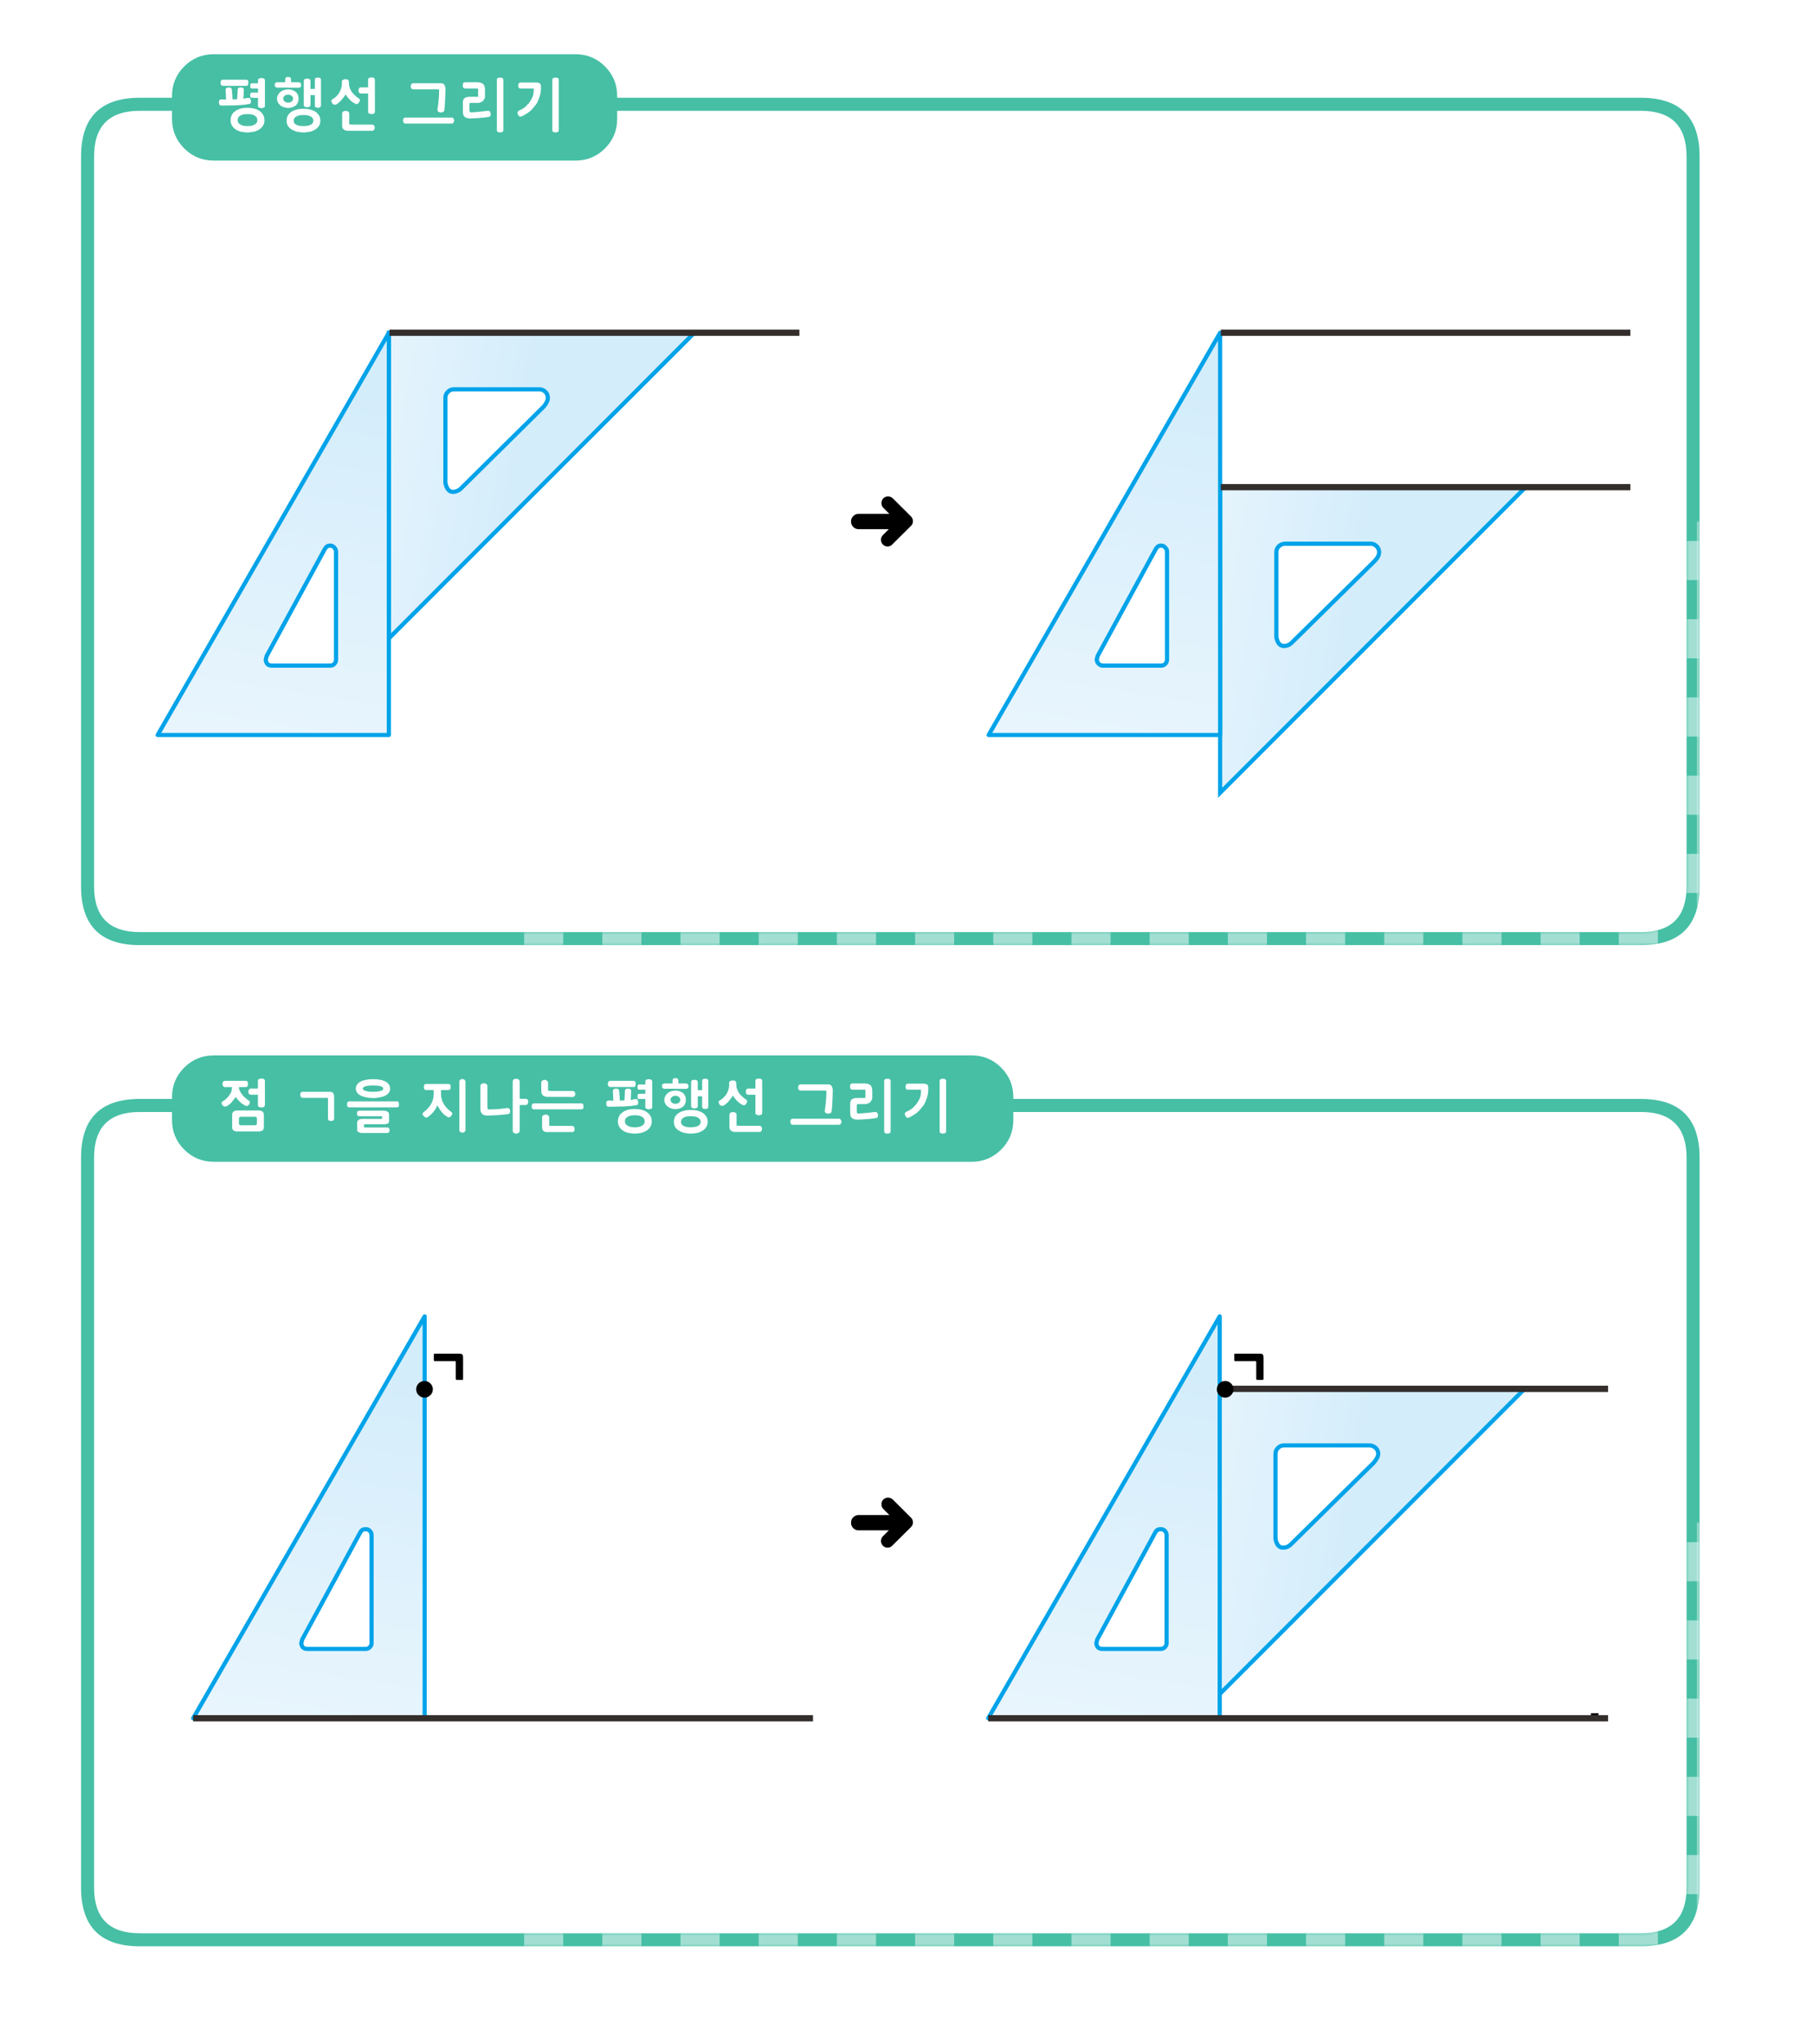 
<svg xmlns="http://www.w3.org/2000/svg" version="1.1" xmlns:xlink="http://www.w3.org/1999/xlink" preserveAspectRatio="none" x="0px" y="0px" width="870px" height="980px" viewBox="0 0 870 980">
<defs>
<linearGradient id="Gradient_1" gradientUnits="userSpaceOnUse" x1="25.65" y1="18.75" x2="57.75" y2="24.15" spreadMethod="pad">
<stop  offset="0%" stop-color="#EBF6FD"/>

<stop  offset="100%" stop-color="#D4EDFB"/>
</linearGradient>

<linearGradient id="Gradient_2" gradientUnits="userSpaceOnUse" x1="14.862" y1="73.312" x2="25.038" y2="8.087" spreadMethod="pad">
<stop  offset="0%" stop-color="#EBF6FD"/>

<stop  offset="100%" stop-color="#D4EDFB"/>
</linearGradient>

<linearGradient id="Gradient_3" gradientUnits="userSpaceOnUse" x1="158.65" y1="43.45" x2="190.75" y2="48.85" spreadMethod="pad">
<stop  offset="0%" stop-color="#EBF6FD"/>

<stop  offset="100%" stop-color="#D4EDFB"/>
</linearGradient>

<linearGradient id="Gradient_4" gradientUnits="userSpaceOnUse" x1="147.862" y1="73.312" x2="158.037" y2="8.087" spreadMethod="pad">
<stop  offset="0%" stop-color="#EBF6FD"/>

<stop  offset="100%" stop-color="#D4EDFB"/>
</linearGradient>

<linearGradient id="Gradient_5" gradientUnits="userSpaceOnUse" x1="14.812" y1="73.113" x2="24.987" y2="7.887" spreadMethod="pad">
<stop  offset="0%" stop-color="#EBF6FD"/>

<stop  offset="100%" stop-color="#D4EDFB"/>
</linearGradient>

<linearGradient id="Gradient_6" gradientUnits="userSpaceOnUse" x1="152.85" y1="30.15" x2="184.95" y2="35.55" spreadMethod="pad">
<stop  offset="0%" stop-color="#EBF6FD"/>

<stop  offset="100%" stop-color="#D4EDFB"/>
</linearGradient>

<linearGradient id="Gradient_7" gradientUnits="userSpaceOnUse" x1="142.062" y1="73.113" x2="152.238" y2="7.887" spreadMethod="pad">
<stop  offset="0%" stop-color="#EBF6FD"/>

<stop  offset="100%" stop-color="#D4EDFB"/>
</linearGradient>

<filter id="Filter_1" x="-20%" y="-20%" width="140%" height="140%" color-interpolation-filters="sRGB">
<feColorMatrix in="SourceGraphic" type="matrix" values="0 0 0 0 1 0 0 0 0 0.4 0 0 0 0 0.4 0 0 0 1 0" result="result1"/>
</filter>

<g id="sdvsdvsdbb_0_Layer2_0_FILL">
<path fill="#46BFA5" stroke="none" d="
M 458.5 -140
Q 458.5 -162.5 436 -162.5
L -140 -162.5
Q -162.5 -162.5 -162.5 -140
L -162.5 140
Q -162.5 162.5 -140 162.5
L 436 162.5
Q 458.5 162.5 458.5 140
L 458.5 -140
M 436 -157.5
Q 453.5 -157.5 453.5 -140
L 453.5 140
Q 453.5 157.5 436 157.5
L -140 157.5
Q -157.5 157.5 -157.5 140
L -157.5 -140
Q -157.5 -157.5 -140 -157.5
L 436 -157.5 Z"/>
</g>

<g id="Mask_sdvsdvsdbb_0_1_MASK_0_FILL">
<path fill="#FFFFFF" stroke="none" d="
M 458.5 -140
Q 458.5 -162.5 436 -162.5
L -140 -162.5
Q -162.5 -162.5 -162.5 -140
L -162.5 140
Q -162.5 162.5 -140 162.5
L 436 162.5
Q 458.5 162.5 458.5 140
L 458.5 -140
M 436 -157.5
Q 453.5 -157.5 453.5 -140
L 453.5 140
Q 453.5 157.5 436 157.5
L -140 157.5
Q -157.5 157.5 -157.5 140
L -157.5 -140
Q -157.5 -157.5 -140 -157.5
L 436 -157.5 Z"/>
</g>

<g id="sdvsdvsdbb_0_Layer1_0_FILL">
<path fill="#FFFFFF" fill-opacity="0.498" stroke="none" d="
M 203.05 -107.95
L 203.05 -122.95 -196.95 -122.95 -196.95 -107.95 203.05 -107.95 Z"/>
</g>

<g id="sdvsdvsdbb_0_Layer1_1_FILL">
<path fill="#FFFFFF" fill-opacity="0.498" stroke="none" d="
M 203.05 -107.95
L 203.05 -122.95 -196.95 -122.95 -196.95 -107.95 203.05 -107.95 Z"/>
</g>

<g id="sdvsdvsdbb_0_Layer1_2_FILL">
<path fill="#FFFFFF" fill-opacity="0.498" stroke="none" d="
M 203.05 -107.95
L 203.05 -122.95 -196.95 -122.95 -196.95 -107.95 203.05 -107.95 Z"/>
</g>

<g id="sdvsdvsdbb_0_Layer1_3_FILL">
<path fill="#FFFFFF" fill-opacity="0.498" stroke="none" d="
M 203.05 -107.95
L 203.05 -122.95 -196.95 -122.95 -196.95 -107.95 203.05 -107.95 Z"/>
</g>

<g id="sdvsdvsdbb_0_Layer1_4_FILL">
<path fill="#FFFFFF" fill-opacity="0.498" stroke="none" d="
M 203.05 -107.95
L 203.05 -122.95 -196.95 -122.95 -196.95 -107.95 203.05 -107.95 Z"/>
</g>

<g id="sdvsdvsdbb_0_Layer1_5_FILL">
<path fill="#FFFFFF" fill-opacity="0.498" stroke="none" d="
M 203.05 -107.95
L 203.05 -122.95 -196.95 -122.95 -196.95 -107.95 203.05 -107.95 Z"/>
</g>

<g id="sdvsdvsdbb_0_Layer1_6_FILL">
<path fill="#FFFFFF" fill-opacity="0.498" stroke="none" d="
M 203.05 -107.95
L 203.05 -122.95 -196.95 -122.95 -196.95 -107.95 203.05 -107.95 Z"/>
</g>

<g id="sdvsdvsdbb_0_Layer1_7_FILL">
<path fill="#FFFFFF" fill-opacity="0.498" stroke="none" d="
M 203.05 -107.95
L 203.05 -122.95 -196.95 -122.95 -196.95 -107.95 203.05 -107.95 Z"/>
</g>

<g id="sdvsdvsdbb_0_Layer1_8_FILL">
<path fill="#FFFFFF" fill-opacity="0.498" stroke="none" d="
M 203.05 -107.95
L 203.05 -122.95 -196.95 -122.95 -196.95 -107.95 203.05 -107.95 Z"/>
</g>

<g id="sdvsdvsdbb_0_Layer1_9_FILL">
<path fill="#FFFFFF" fill-opacity="0.498" stroke="none" d="
M 203.05 -107.95
L 203.05 -122.95 -196.95 -122.95 -196.95 -107.95 203.05 -107.95 Z"/>
</g>

<g id="sdvsdvsdbb_0_Layer1_10_MEMBER_0_FILL">
<path fill="#FFFFFF" fill-opacity="0.498" stroke="none" d="
M 203.05 -107.95
L 203.05 -122.95 -196.95 -122.95 -196.95 -107.95 203.05 -107.95 Z"/>
</g>

<g id="sdvsdvsdbb_0_Layer1_10_MEMBER_1_FILL">
<path fill="#FFFFFF" fill-opacity="0.498" stroke="none" d="
M 203.05 -107.95
L 203.05 -122.95 -196.95 -122.95 -196.95 -107.95 203.05 -107.95 Z"/>
</g>

<g id="sdvsdvsdbb_0_Layer1_10_MEMBER_2_FILL">
<path fill="#FFFFFF" fill-opacity="0.498" stroke="none" d="
M 203.05 -107.95
L 203.05 -122.95 -196.95 -122.95 -196.95 -107.95 203.05 -107.95 Z"/>
</g>

<g id="sdvsdvsdbb_0_Layer1_10_MEMBER_3_FILL">
<path fill="#FFFFFF" fill-opacity="0.498" stroke="none" d="
M 203.05 -107.95
L 203.05 -122.95 -196.95 -122.95 -196.95 -107.95 203.05 -107.95 Z"/>
</g>

<g id="sdvsdvsdbb_0_Layer1_10_MEMBER_4_FILL">
<path fill="#FFFFFF" fill-opacity="0.498" stroke="none" d="
M 203.05 -107.95
L 203.05 -122.95 -196.95 -122.95 -196.95 -107.95 203.05 -107.95 Z"/>
</g>

<g id="sdvsdvsdbb_0_Layer1_10_MEMBER_5_FILL">
<path fill="#FFFFFF" fill-opacity="0.498" stroke="none" d="
M 203.05 -107.95
L 203.05 -122.95 -196.95 -122.95 -196.95 -107.95 203.05 -107.95 Z"/>
</g>

<g id="sdvsdvsdbb_0_Layer1_10_MEMBER_6_FILL">
<path fill="#FFFFFF" fill-opacity="0.498" stroke="none" d="
M 203.05 -107.95
L 203.05 -122.95 -196.95 -122.95 -196.95 -107.95 203.05 -107.95 Z"/>
</g>

<g id="sdvsdvsdbb_0_Layer1_10_MEMBER_7_FILL">
<path fill="#FFFFFF" fill-opacity="0.498" stroke="none" d="
M 203.05 -107.95
L 203.05 -122.95 -196.95 -122.95 -196.95 -107.95 203.05 -107.95 Z"/>
</g>

<g id="sdvsdvsdbb_0_Layer1_10_MEMBER_8_FILL">
<path fill="#FFFFFF" fill-opacity="0.498" stroke="none" d="
M 203.05 -107.95
L 203.05 -122.95 -196.95 -122.95 -196.95 -107.95 203.05 -107.95 Z"/>
</g>

<g id="sdvsdvsdbb_0_Layer1_10_MEMBER_9_FILL">
<path fill="#FFFFFF" fill-opacity="0.498" stroke="none" d="
M 203.05 -107.95
L 203.05 -122.95 -196.95 -122.95 -196.95 -107.95 203.05 -107.95 Z"/>
</g>

<g id="sdvsdvsdbb_0_Layer1_11_FILL">
<path fill="#FFFFFF" fill-opacity="0.498" stroke="none" d="
M 203.05 -107.95
L 203.05 -122.95 -196.95 -122.95 -196.95 -107.95 203.05 -107.95 Z"/>
</g>

<g id="sdvsdvsdbb_0_Layer1_12_FILL">
<path fill="#FFFFFF" fill-opacity="0.498" stroke="none" d="
M 203.05 -107.95
L 203.05 -122.95 -196.95 -122.95 -196.95 -107.95 203.05 -107.95 Z"/>
</g>

<g id="sdvsdvsdbb_0_Layer1_13_FILL">
<path fill="#FFFFFF" fill-opacity="0.498" stroke="none" d="
M 203.05 -107.95
L 203.05 -122.95 -196.95 -122.95 -196.95 -107.95 203.05 -107.95 Z"/>
</g>

<g id="sdvsdvsdbb_0_Layer1_14_FILL">
<path fill="#FFFFFF" fill-opacity="0.498" stroke="none" d="
M 203.05 -107.95
L 203.05 -122.95 -196.95 -122.95 -196.95 -107.95 203.05 -107.95 Z"/>
</g>

<g id="sdvsdvsdbb_0_Layer1_15_FILL">
<path fill="#FFFFFF" fill-opacity="0.498" stroke="none" d="
M 203.05 -107.95
L 203.05 -122.95 -196.95 -122.95 -196.95 -107.95 203.05 -107.95 Z"/>
</g>

<g id="sdvsdvsdbb_0_Layer1_16_FILL">
<path fill="#FFFFFF" fill-opacity="0.498" stroke="none" d="
M 203.05 -107.95
L 203.05 -122.95 -196.95 -122.95 -196.95 -107.95 203.05 -107.95 Z"/>
</g>

<g id="sdvsdvsdbb_0_Layer1_17_FILL">
<path fill="#FFFFFF" fill-opacity="0.498" stroke="none" d="
M 203.05 -107.95
L 203.05 -122.95 -196.95 -122.95 -196.95 -107.95 203.05 -107.95 Z"/>
</g>

<g id="sdvsdvsdbb_0_Layer1_18_FILL">
<path fill="#FFFFFF" fill-opacity="0.498" stroke="none" d="
M 203.05 -107.95
L 203.05 -122.95 -196.95 -122.95 -196.95 -107.95 203.05 -107.95 Z"/>
</g>

<g id="sdvsdvsdbb_0_Layer1_19_FILL">
<path fill="#FFFFFF" fill-opacity="0.498" stroke="none" d="
M 203.05 -107.95
L 203.05 -122.95 -196.95 -122.95 -196.95 -107.95 203.05 -107.95 Z"/>
</g>

<g id="sdvsdvsdbb_0_Layer1_20_FILL">
<path fill="#FFFFFF" fill-opacity="0.498" stroke="none" d="
M 203.05 -107.95
L 203.05 -122.95 -196.95 -122.95 -196.95 -107.95 203.05 -107.95 Z"/>
</g>

<g id="sdvsdvsdbb_0_Layer1_21_FILL">
<path fill="#FFFFFF" fill-opacity="0.498" stroke="none" d="
M 203.05 -107.95
L 203.05 -122.95 -196.95 -122.95 -196.95 -107.95 203.05 -107.95 Z"/>
</g>

<g id="sdvsdvsdbb_0_Layer1_22_FILL">
<path fill="#FFFFFF" fill-opacity="0.498" stroke="none" d="
M 203.05 -107.95
L 203.05 -122.95 -196.95 -122.95 -196.95 -107.95 203.05 -107.95 Z"/>
</g>

<g id="fdbfdbdfn_0_Layer1_0_FILL">
<path fill="#46BFA5" stroke="none" d="
M 152.25 -3
Q 152.25 -11.3 146.4 -17.15 140.55 -23 132.25 -23
L -41.25 -23
Q -49.55 -23 -55.4 -17.15 -61.25 -11.3 -61.25 -3
L -61.25 8
Q -61.25 16.3 -55.4 22.15 -49.55 28 -41.25 28
L 132.25 28
Q 140.55 28 146.4 22.15 152.25 16.3 152.25 8
L 152.25 -3 Z"/>
</g>

<g id="fdbfdbdfn_0_Layer0_0_FILL">
<path fill="#FFFFFF" stroke="none" d="
M 121.25 -11.2
Q 121.15 -10.95 121.15 -10.6
L 121.15 13.3
Q 121.15 13.65 121.25 13.9 121.35 14.15 121.6 14.25 121.8 14.35 122.05 14.4 122.35 14.5 122.7 14.5 123.05 14.5 123.3 14.4 123.6 14.35 123.8 14.25 124 14.15 124.15 13.9 124.25 13.65 124.25 13.3
L 124.25 -10.6
Q 124.25 -10.95 124.15 -11.2 124 -11.45 123.8 -11.6 123.6 -11.7 123.3 -11.75 123.05 -11.8 122.7 -11.8 122.35 -11.8 122.05 -11.75 121.8 -11.7 121.6 -11.6 121.35 -11.45 121.25 -11.2
M 106.05 -9.45
Q 105.7 -9.45 105.45 -9.35 105.2 -9.2 105.05 -9 104.9 -8.8 104.85 -8.55 104.8 -8.3 104.8 -8 104.8 -7.7 104.85 -7.45 104.9 -7.15 105.05 -6.95 105.3 -6.55 106.05 -6.55
L 111 -6.55
Q 111.3 -6.55 111.7 -6.55 111.85 -6.55 112 -6.5 112.15 -6.5 112.25 -6.5 112.25 -5.8 112.2 -5.2 112.15 -4.6 112.1 -4.1 112 -3.55 111.85 -3.1 111.7 -2.65 111.5 -2.2 111.3 -1.75 111.1 -1.4 110.9 -1 110.65 -0.65 110.4 -0.3 110.2 0.05 109.95 0.35 109.75 0.65 109.4 0.95 109.15 1.2 108.9 1.45 108.75 1.7 108.55 1.9 108.35 2.1 108.15 2.25 107.9 2.45 107.5 2.8 106.95 3.1 106.65 3.3 106.3 3.5 105.9 3.7 105.4 3.9 105.35 3.95 105.3 3.95 105.25 4 105.2 4 104.8 4.2 104.65 4.45 104.45 4.75 104.45 5.05 104.45 5.3 104.5 5.45 104.5 5.6 104.6 5.75 104.65 5.9 104.75 6.05 104.8 6.2 104.95 6.3 105 6.45 105.1 6.6 105.2 6.7 105.3 6.75 105.45 6.9 105.9 6.9 106.05 6.9 106.3 6.85 106.9 6.55 107.45 6.3 107.95 6 108.35 5.75 109.15 5.3 109.9 4.75 110.2 4.55 110.55 4.25 110.85 4 111.15 3.65 111.45 3.4 111.75 3 112.05 2.65 112.4 2.2 112.8 1.75 113.15 1.3 113.5 0.8 113.85 0.3 114.1 -0.25 114.35 -0.8 114.6 -1.35 114.75 -1.95 115.05 -2.55 115.2 -3.15 115.4 -3.75 115.5 -4.35 115.6 -4.95 115.65 -5.55 115.7 -6.15 115.7 -6.75 115.7 -7.35 115.7 -7.85 115.65 -8.1 115.6 -8.3 115.55 -8.5 115.45 -8.7 115.3 -8.85 115.15 -9 114.95 -9.15 114.7 -9.25 114.45 -9.35 114.1 -9.4 113.75 -9.45 113.3 -9.45
L 106.05 -9.45
M 79.7 -9.55
Q 79.25 -9.55 78.95 -9.45 78.65 -9.4 78.5 -9.25 78.35 -9.1 78.25 -8.8 78.2 -8.5 78.2 -8.05 78.2 -7.6 78.25 -7.35 78.35 -7.05 78.5 -6.9 78.65 -6.75 78.95 -6.65 79.25 -6.55 79.7 -6.55
L 85.35 -6.55
Q 85.55 -6.55 85.55 -6.35
L 85.55 -2.9
Q 85.55 -2.75 85.55 -2.7 85.5 -2.6 85.45 -2.6
L 81.65 -2.6
Q 80.8 -2.6 80.15 -2.45 79.55 -2.3 79.1 -2 78.65 -1.65 78.45 -1.1 78.25 -0.6 78.25 0.15
L 78.25 4.3
Q 78.25 4.8 78.3 5.25 78.35 5.65 78.45 6 78.55 6.35 78.7 6.6 78.9 6.9 79.2 7.05 79.4 7.25 79.65 7.4 79.95 7.55 80.3 7.6 80.55 7.7 80.9 7.75 81.3 7.8 81.7 7.8 84.05 7.75 86.15 7.55 87.15 7.5 88.15 7.4 89.2 7.3 90.25 7.1 90.6 7.1 90.9 7 91.15 6.9 91.3 6.7 91.45 6.5 91.55 6.2 91.6 5.9 91.6 5.55
L 91.6 5.4
Q 91.6 5.35 91.6 5.3
L 91.5 5.3
Q 91.45 4.95 91.35 4.7 91.25 4.45 91.05 4.35 90.85 4.25 90.65 4.15 90.45 4.1 90.2 4.1 90.15 4.1 90.05 4.1 90 4.15 89.95 4.15 89.9 4.15 89.85 4.15 88.85 4.3 87.8 4.4 86.8 4.55 85.75 4.6 84.7 4.7 83.65 4.8 82.65 4.85 81.7 4.85 81.6 4.65 81.5 4.35 81.45 4.25 81.45 4.1 81.4 3.95 81.4 3.8
L 81.4 1.4
Q 81.4 0.9 81.55 0.4 81.7 0.4 81.85 0.35 82 0.35 82.15 0.35 82.35 0.35 82.8 0.35
L 85.45 0.35
Q 85.75 0.35 86.05 0.3 86.35 0.25 86.65 0.1 86.95 0 87.25 -0.15 87.5 -0.3 87.8 -0.5 88 -0.7 88.15 -0.95 88.35 -1.2 88.5 -1.5 88.65 -1.75 88.75 -2.05 88.85 -2.4 88.85 -2.7
L 88.85 -5.9
Q 88.85 -6.85 88.65 -7.5 88.45 -8.2 88.05 -8.65 87.6 -9.05 86.95 -9.3 86.3 -9.5 85.4 -9.55
L 79.7 -9.55
M 97.65 -10.6
Q 97.65 -10.95 97.55 -11.2 97.4 -11.45 97.2 -11.6 97 -11.7 96.7 -11.75 96.45 -11.8 96.1 -11.8 95.75 -11.8 95.45 -11.75 95.2 -11.7 95 -11.6 94.75 -11.45 94.65 -11.2 94.55 -10.95 94.55 -10.6
L 94.55 13.3
Q 94.55 13.65 94.65 13.9 94.75 14.15 95 14.25 95.2 14.35 95.45 14.4 95.75 14.5 96.1 14.5 96.45 14.5 96.7 14.4 97 14.35 97.2 14.25 97.4 14.15 97.55 13.9 97.65 13.65 97.65 13.3
L 97.65 -10.6
M 72.85 10.25
Q 73.1 10.25 73.3 10.15 73.55 10.05 73.7 9.85 73.85 9.6 73.95 9.35 74.05 9.1 74.05 8.8 74.05 8.5 73.95 8.25 73.85 7.95 73.7 7.75 73.55 7.55 73.3 7.45 73.1 7.35 72.85 7.35
L 50.75 7.35
Q 50.4 7.35 50.2 7.45 49.95 7.55 49.85 7.75 49.7 7.95 49.65 8.25 49.55 8.5 49.55 8.8 49.55 9.1 49.65 9.35 49.7 9.6 49.85 9.85 49.95 10.05 50.2 10.15 50.4 10.25 50.75 10.25
L 72.85 10.25
M 54.35 -9.1
Q 54.1 -9.05 53.9 -8.95 53.7 -8.85 53.55 -8.65 53.4 -8.45 53.35 -8.2 53.25 -7.95 53.25 -7.65 53.25 -7 53.55 -6.6 53.8 -6.2 54.35 -6.15
L 65.15 -6.15
Q 65.4 -6.15 65.65 -6.15 65.85 -6.15 66.05 -6.15 66.2 -6.1 66.4 -6.1 66.6 -6.05 66.85 -6.05 66.8 -4.9 66.8 -3.75 66.7 -2.6 66.65 -1.4 66.45 1.05 66.05 3.5
L 66.05 3.65
Q 66.05 4 66.2 4.2 66.3 4.45 66.55 4.6 66.8 4.75 67.1 4.85 67.45 4.9 67.8 4.9 68.05 4.9 68.3 4.85 68.55 4.75 68.8 4.65 69 4.55 69.15 4.35 69.3 4.15 69.35 3.9 69.45 2.55 69.6 1.2 69.7 -0.1 69.75 -1.45 69.85 -2.75 69.85 -4 69.9 -5.25 69.9 -6.5 69.85 -7.05 69.7 -7.5 69.6 -7.95 69.35 -8.35 69.1 -8.7 68.7 -8.9 68.35 -9.1 67.85 -9.1
L 54.35 -9.1
M 35.9 11.65
Q 35.8 11.4 35.65 11.15 35.3 10.75 34.65 10.75
L 25.35 10.75
Q 24.95 10.75 24.55 10.7 24.15 10.7 23.75 10.6
L 23.75 5.4
Q 23.75 5.25 23.7 5.1 23.65 4.95 23.6 4.85 23.5 4.75 23.4 4.65 23.3 4.55 23.2 4.45 23 4.4 22.85 4.35 22.7 4.3 22.6 4.25 22.45 4.2 22.3 4.15 22.15 4.15 22.05 4.15 21.7 4.15 21.45 4.25 21.15 4.3 20.9 4.45 20.6 4.6 20.5 4.85 20.35 5.1 20.35 5.4
L 20.35 11.4
Q 20.35 12 20.55 12.4 20.75 12.85 21.2 13.15 21.55 13.4 22 13.55 22.5 13.7 23.05 13.7
L 34.65 13.7
Q 35 13.7 35.25 13.6 35.5 13.45 35.65 13.25 35.8 13 35.9 12.75 35.95 12.45 35.95 12.2 35.95 11.9 35.9 11.65
M 28.8 -7
Q 28.55 -6.85 28.45 -6.65 28.35 -6.45 28.25 -6.15 28.2 -5.9 28.2 -5.6 28.2 -5 28.45 -4.6 28.55 -4.4 28.8 -4.3 29.05 -4.15 29.4 -4.15
L 32.8 -4.15 32.8 4.45
Q 32.75 4.85 32.9 5.1 33.05 5.3 33.35 5.45 33.6 5.55 33.9 5.6 34.15 5.7 34.45 5.7 34.8 5.7 35.05 5.6 35.35 5.55 35.6 5.45 35.8 5.3 35.9 5.1 36.05 4.85 36.05 4.45
L 36.05 -10.7
Q 36.05 -11.05 35.9 -11.3 35.8 -11.55 35.6 -11.65 35.35 -11.8 35.05 -11.85 34.8 -11.9 34.45 -11.9 34.15 -11.9 33.9 -11.85 33.6 -11.8 33.35 -11.65 33.05 -11.55 32.9 -11.3 32.75 -11.05 32.8 -10.7
L 32.8 -7.1 29.4 -7.1
Q 29.05 -7.1 28.8 -7
M 20.2 -9.85
L 20.2 -8.55
Q 20.2 -7.6 19.85 -6.6 19.7 -6.1 19.5 -5.6 19.25 -5.1 19 -4.65 18.75 -4.15 18.4 -3.75 18.05 -3.3 17.65 -2.9 17.2 -2.45 16.75 -2.1 16.3 -1.75 15.8 -1.5
L 15.65 -1.45
Q 15.5 -1.3 15.45 -1.25 15.35 -1.15 15.3 -1.05 15.2 -0.95 15.2 -0.85 15.15 -0.75 15.15 -0.65 15.15 -0.45 15.2 -0.3 15.25 -0.1 15.35 0.05 15.5 0.4 15.65 0.65 15.8 0.75 15.95 0.9 16.1 0.95 16.3 1.05 16.6 1.2 16.8 1.2 16.85 1.2 16.95 1.2 17.05 1.2 17.2 1.15 17.35 1.15 17.4 1.1 17.5 1.05 17.55 1
L 17.6 1
Q 18.25 0.65 18.85 0.1 19.5 -0.4 20.05 -1.1 20.6 -1.75 21.1 -2.4 21.6 -3.05 22 -3.75 22.4 -3.05 22.9 -2.45 23.4 -1.8 24 -1.2 24.6 -0.55 25.3 -0.05 26.05 0.45 26.9 0.85 27 0.9 27.05 0.9 27.15 0.95 27.2 0.9 27.3 0.9 27.5 0.9 27.65 0.85 27.8 0.75 28 0.65 28.1 0.55 28.25 0.4 28.35 0.25 28.45 0.15 28.55 -0.05 28.6 -0.2 28.7 -0.4 28.75 -0.55 28.8 -0.7 28.85 -0.85 28.85 -1.05 28.85 -1.2 28.8 -1.3 28.75 -1.4 28.7 -1.45 28.6 -1.45 28.5 -1.6 28.4 -1.7 28.3 -1.85 27.85 -2.15 27.4 -2.45 27 -2.75 26.65 -3.1 26.25 -3.45 25.9 -3.85 25.5 -4.25 25.15 -4.65 24.55 -5.5 24.15 -6.5 23.9 -7 23.8 -7.5 23.65 -8 23.65 -8.5 23.65 -8.9 23.65 -9.2 23.6 -9.5 23.6 -9.75 23.55 -10 23.5 -10.15 23.45 -10.35 23.35 -10.5 23.3 -10.6 23.15 -10.75 23.05 -10.8 22.85 -10.9 22.7 -10.95 22.45 -10.95 22.25 -11 21.95 -11 21.8 -11 21.65 -11 21.5 -10.95 21.4 -10.95 21.15 -10.85 20.85 -10.8 20.7 -10.7 20.6 -10.6 20.45 -10.5 20.35 -10.4 20.3 -10.3 20.25 -10.15 20.2 -10 20.2 -9.85
M -1.5 3.55
Q -2.25 3.75 -2.9 4 -3.55 4.3 -4.1 4.65 -4.6 5.05 -5.05 5.5 -5.45 5.95 -5.75 6.45 -6 7 -6.15 7.6 -6.3 8.2 -6.3 8.9 -6.3 10.2 -5.75 11.25 -5.45 11.75 -5.05 12.15 -4.6 12.6 -4.1 12.95 -3.5 13.3 -2.85 13.6 -2.2 13.9 -1.45 14.1 -0.7 14.3 0.1 14.35 0.9 14.5 1.75 14.5 2.75 14.5 3.6 14.35 4.45 14.3 5.15 14.1 5.9 13.9 6.5 13.6 7.15 13.3 7.7 12.95 8.75 12.2 9.35 11.15 9.65 10.65 9.75 10.1 9.9 9.55 9.9 8.9 9.9 8.2 9.75 7.6 9.65 7 9.35 6.5 8.75 5.5 7.7 4.65 7.15 4.3 6.5 4 5.85 3.75 5.15 3.55 4.4 3.35 3.55 3.25 2.7 3.15 1.75 3.15 0.85 3.15 0.05 3.25 -0.8 3.35 -1.5 3.55
M -0.2 11.3
Q -1.05 11.15 -1.65 10.8 -2.9 10.15 -2.9 8.9 -2.9 8.2 -2.6 7.7 -2.25 7.2 -1.65 6.85 -1.05 6.5 -0.2 6.3 0.7 6.15 1.75 6.15 2.9 6.15 3.8 6.3 4.65 6.5 5.3 6.85 5.9 7.2 6.2 7.7 6.55 8.2 6.55 8.9 6.55 9.5 6.2 10 5.9 10.5 5.3 10.8 4.05 11.45 1.75 11.45 0.7 11.45 -0.2 11.3
M -10.9 -1.7
Q -10.9 -1.2 -10.8 -0.75 -10.65 -0.3 -10.45 0.1 -10.25 0.5 -9.95 0.85 -9.65 1.2 -9.3 1.5 -9 1.8 -8.55 2 -8.15 2.25 -7.65 2.4 -7.15 2.55 -6.6 2.65 -6.1 2.75 -5.5 2.75 -4.95 2.75 -4.45 2.65 -3.95 2.55 -3.45 2.4 -3 2.25 -2.6 2 -2.2 1.8 -1.8 1.5 -1.55 1.2 -1.3 0.85 -1.05 0.5 -0.9 0.1 -0.7 -0.3 -0.65 -0.75 -0.55 -1.2 -0.55 -1.7 -0.55 -2.15 -0.65 -2.55 -0.7 -3 -0.8 -3.4 -1 -3.8 -1.25 -4.15 -1.45 -4.5 -1.8 -4.85 -2.15 -5.15 -2.55 -5.35 -3 -5.6 -3.45 -5.8 -3.9 -5.95 -4.4 -6.05 -4.9 -6.15 -5.5 -6.15 -6.1 -6.15 -6.6 -6.05 -7.15 -5.95 -7.65 -5.8 -8.2 -5.65 -8.6 -5.4 -9 -5.15 -9.3 -4.9 -9.65 -4.55 -9.95 -4.2 -10.25 -3.85 -10.45 -3.45 -10.65 -3.05 -10.8 -2.6 -10.9 -2.15 -10.9 -1.7
M -6.45 -3.5
Q -6.05 -3.65 -5.55 -3.65 -5.1 -3.65 -4.7 -3.5 -4.25 -3.35 -3.9 -3.1 -3.55 -2.8 -3.4 -2.45 -3.2 -2.15 -3.2 -1.7 -3.2 -1.3 -3.4 -0.95 -3.55 -0.6 -3.9 -0.35 -4.25 -0.05 -4.7 0.1 -5.1 0.2 -5.55 0.2 -6.05 0.2 -6.45 0.1 -6.9 -0.05 -7.2 -0.35 -7.55 -0.6 -7.75 -0.95 -7.9 -1.3 -7.9 -1.7 -7.9 -2.15 -7.75 -2.45 -7.55 -2.8 -7.2 -3.1 -6.9 -3.35 -6.45 -3.5
M 0.7 -8.25
Q 0.7 -8.9 0.35 -9.2 0.05 -9.55 -0.65 -9.55
L -4.15 -9.55 -4.15 -10.75
Q -4.15 -11.1 -4.25 -11.4 -4.35 -11.65 -4.55 -11.85 -4.75 -11.95 -5 -12.05 -5.25 -12.1 -5.55 -12.1 -5.95 -12.1 -6.2 -12.05 -6.5 -11.95 -6.6 -11.85 -6.8 -11.65 -6.85 -11.4 -6.95 -11.1 -6.95 -10.75
L -6.95 -9.55 -10.65 -9.55
Q -11 -9.55 -11.25 -9.45 -11.45 -9.4 -11.65 -9.25 -11.85 -9.05 -11.9 -8.85 -12 -8.6 -12 -8.25 -12 -7.65 -11.65 -7.35 -11.5 -7.15 -11.3 -7.1 -11.05 -7 -10.75 -7 -9.5 -7 -8.25 -7 -6.95 -7 -5.7 -7 -4.45 -7 -3.15 -6.95 -1.9 -6.95 -0.65 -6.95
L -0.6 -6.95
Q -0.2 -6.95 0.05 -7.05 0.3 -7.15 0.45 -7.35 0.55 -7.5 0.65 -7.7 0.7 -7.95 0.7 -8.25
M 8.1 -11.75
Q 7.85 -11.7 7.65 -11.6 7.25 -11.35 7.25 -10.6
L 7.25 -6.35 5.15 -6.35 5.15 -10.05
Q 5.15 -10.85 4.65 -11.1 4.35 -11.2 4.1 -11.25 3.85 -11.3 3.55 -11.3 3.25 -11.3 2.95 -11.25 2.7 -11.2 2.45 -11.1 1.95 -10.85 1.95 -10.05
L 1.95 1.2
Q 1.95 1.95 2.45 2.2 2.7 2.3 2.95 2.35 3.25 2.45 3.55 2.45 3.85 2.45 4.1 2.35 4.35 2.3 4.65 2.2 5.15 1.95 5.15 1.2
L 5.15 -3.4 7.25 -3.4 7.25 1.45
Q 7.25 1.8 7.35 2.05 7.45 2.3 7.65 2.4 7.85 2.55 8.1 2.6 8.4 2.65 8.75 2.65 9.1 2.65 9.35 2.6 9.6 2.55 9.8 2.4 10 2.3 10.1 2.05 10.2 1.8 10.2 1.45
L 10.2 -10.6
Q 10.2 -10.95 10.1 -11.2 10 -11.45 9.8 -11.6 9.6 -11.7 9.35 -11.75 9.1 -11.8 8.75 -11.8 8.4 -11.8 8.1 -11.75
M -18.2 5.15
Q -18.6 4.65 -19.1 4.3 -19.65 3.9 -20.3 3.6 -20.95 3.3 -21.7 3.1 -22.5 2.9 -23.35 2.8 -24.15 2.7 -25.05 2.7 -26 2.7 -26.85 2.8 -27.7 2.9 -28.45 3.1 -29.15 3.3 -29.8 3.6 -30.45 3.9 -30.9 4.3 -31.45 4.65 -31.9 5.1 -32.3 5.55 -32.55 6.1 -33.15 7.25 -33.15 8.65 -33.15 9.35 -33 9.95 -32.85 10.6 -32.55 11.1 -32.25 11.65 -31.85 12.1 -31.45 12.55 -30.9 12.95 -30.4 13.3 -29.75 13.6 -29.1 13.9 -28.4 14.1 -27.65 14.3 -26.85 14.35 -26 14.5 -25.05 14.5 -24.2 14.5 -23.35 14.35 -22.55 14.3 -21.8 14.1 -20.25 13.65 -19.15 12.9 -18.65 12.55 -18.2 12.05 -17.8 11.6 -17.5 11.05 -16.9 10 -16.9 8.65 -16.95 7.95 -17.05 7.35 -17.2 6.7 -17.5 6.15 -17.8 5.6 -18.2 5.15
M -25 5.7
Q -23.95 5.7 -23.05 5.85 -22.2 6.05 -21.55 6.45 -20.3 7.2 -20.3 8.65 -20.3 9.3 -20.65 9.85 -20.95 10.35 -21.6 10.7 -22.25 11.1 -23.15 11.3 -24 11.45 -25 11.45 -26.1 11.45 -27 11.3 -27.85 11.1 -28.5 10.7 -29.15 10.35 -29.45 9.8 -29.8 9.3 -29.75 8.65 -29.8 7.9 -29.45 7.35 -29.15 6.8 -28.5 6.45 -27.85 6.05 -27 5.85 -26.1 5.7 -25 5.7
M -23.6 -6.9
Q -23.5 -6.7 -23.25 -6.65 -23.05 -6.55 -22.6 -6.55
L -20 -6.55 -20 -4.6 -22.6 -4.6
Q -23.05 -4.6 -23.25 -4.5 -23.5 -4.45 -23.6 -4.25 -23.75 -3.9 -23.75 -3.35 -23.75 -2.7 -23.6 -2.4 -23.5 -2.25 -23.25 -2.15 -23.05 -2.1 -22.6 -2.1
L -20 -2.1 -20 1.65
Q -20 2 -19.9 2.25 -19.75 2.5 -19.5 2.55 -19.25 2.7 -18.95 2.75 -18.65 2.85 -18.3 2.85 -17.75 2.85 -17.2 2.55 -16.95 2.5 -16.8 2.25 -16.7 2 -16.7 1.65
L -16.7 -10.4
Q -16.7 -10.75 -16.8 -10.95 -16.95 -11.2 -17.2 -11.35 -17.75 -11.6 -18.3 -11.6 -18.65 -11.6 -18.95 -11.5 -19.25 -11.45 -19.5 -11.35 -19.75 -11.2 -19.9 -10.95 -20 -10.75 -20 -10.4
L -20 -9.05 -22.6 -9.05
Q -23.05 -9.05 -23.25 -9 -23.5 -8.9 -23.6 -8.75 -23.7 -8.55 -23.7 -8.3 -23.75 -8.1 -23.75 -7.8 -23.75 -7.5 -23.7 -7.25 -23.7 -7.05 -23.6 -6.9
M -37.3 -7.95
Q -37.1 -7.85 -36.75 -7.85
L -25.8 -7.85
Q -25.35 -7.85 -25.15 -7.95 -24.9 -8.05 -24.8 -8.3 -24.65 -8.7 -24.65 -9.3 -24.65 -9.6 -24.65 -9.9 -24.7 -10.15 -24.8 -10.35 -24.9 -10.55 -25.15 -10.65 -25.35 -10.8 -25.8 -10.8
L -36.75 -10.8
Q -37.45 -10.8 -37.7 -10.35 -37.85 -10.15 -37.9 -9.9 -38 -9.6 -38 -9.3 -38 -9 -37.9 -8.75 -37.85 -8.5 -37.7 -8.3 -37.55 -8.05 -37.3 -7.95
M -32.7 -6.5
Q -32.8 -6.75 -33 -6.85 -33.25 -6.95 -33.5 -7 -33.8 -7.1 -34.1 -7.1 -34.35 -7.1 -34.55 -7 -34.8 -6.95 -35.05 -6.85 -35.55 -6.6 -35.55 -5.95 -35.55 -5.6 -35.55 -5.3 -35.5 -5 -35.5 -4.75 -35.5 -4.45 -35.45 -4.15 -35.45 -3.9 -35.45 -3.65 -35.45 -3.35 -35.4 -3.05 -35.4 -2.8 -35.4 -2.55 -35.4 -2.25 -35.35 -1.9 -35.35 -1.6 -35.3 -1.3 -35.7 -1.3 -36.05 -1.3 -36.4 -1.3 -36.7 -1.35 -37.05 -1.35 -37.35 -1.35 -37.6 -1.35 -37.9 -1.35 -38.25 -1.2 -38.45 -1.05 -38.6 -0.9 -38.65 -0.7 -38.7 -0.5 -38.75 -0.3 -38.75 -0.05 -38.75 0.15 -38.75 0.55 -38.6 0.95 -38.55 1.2 -38.35 1.35 -38.15 1.5 -37.8 1.6 -36.55 1.6 -35.5 1.6 -34.5 1.6 -33.6 1.55 -31.85 1.55 -30.65 1.5 -30 1.5 -29.45 1.45 -28.95 1.4 -28.45 1.35 -28 1.35 -27.65 1.3 -27.25 1.25 -26.95 1.25 -26.15 1.2 -25.6 1.05 -25.3 1.05 -25.05 0.95 -24.75 0.95 -24.45 0.85 -24.15 0.85 -23.9 0.8 -23.7 0.7 -23.6 0.5 -23.5 0.35 -23.45 0.15 -23.4 -0.1 -23.4 -0.3 -23.4 -0.35 -23.4 -0.4 -23.4 -0.5 -23.4 -0.6 -23.4 -0.65 -23.45 -0.75 -23.45 -0.8 -23.45 -0.9 -23.5 -1.15 -23.55 -1.35 -23.65 -1.55 -23.75 -1.75 -23.85 -1.9 -24.05 -2 -24.2 -2.05 -24.5 -2.05 -24.75 -2.05 -25 -2.05 -25.25 -2 -25.55 -1.95 -25.85 -1.85 -26.25 -1.8 -26.6 -1.75 -27.05 -1.7 -27 -2.2 -26.95 -2.75 -26.95 -3.25 -26.9 -3.8 -26.9 -4.35 -26.85 -4.85 -26.8 -5.4 -26.8 -5.95 -26.8 -6.1 -26.8 -6.25 -26.85 -6.4 -26.95 -6.5 -27 -6.65 -27.1 -6.7 -27.15 -6.8 -27.25 -6.9 -27.35 -6.95 -27.5 -6.95 -27.65 -7 -27.8 -7.05 -27.95 -7.05 -28.1 -7.05 -28.2 -7.1 -28.3 -7.1 -28.55 -7.1 -28.8 -7 -29.05 -6.95 -29.3 -6.9 -29.75 -6.65 -29.75 -5.95 -29.8 -5.65 -29.8 -5.3 -29.8 -5 -29.8 -4.75 -29.85 -4.5 -29.85 -4.25 -29.85 -3.95 -29.85 -3.75 -29.9 -3.45 -29.9 -3.2 -29.95 -2.9 -29.95 -2.65 -30 -2.4 -30 -2.1 -30 -1.8 -30 -1.45 -30.3 -1.45 -30.5 -1.4 -30.7 -1.4 -30.85 -1.4 -31 -1.4 -31.15 -1.4 -31.3 -1.35 -31.45 -1.4 -31.55 -1.35 -31.65 -1.35 -31.75 -1.35 -31.8 -1.35 -31.9 -1.3 -32 -1.3 -32.1 -1.3 -32.2 -1.3 -32.25 -1.7 -32.25 -2 -32.3 -2.35 -32.3 -2.65 -32.3 -2.9 -32.3 -3.15 -32.35 -3.4 -32.35 -3.65 -32.35 -3.9 -32.4 -4.15 -32.45 -4.4 -32.45 -4.65 -32.5 -4.95 -32.5 -5.25 -32.55 -5.6 -32.55 -6 -32.6 -6.3 -32.7 -6.5 Z"/>
</g>

<g id="vsdvsdsn_0_Layer4_0_FILL">
<path fill="url(#Gradient_1)" stroke="none" d="
M 37.15 0.35
L 37.15 49.25 86.05 0.35 37.15 0.35
M 61.25 9.4
Q 61.8 9.4 62.2 9.8 62.6 10.2 62.6 10.75 62.6 11.4 61.9 12.2
L 48.6 25.35
Q 48.1 25.75 47.55 25.8 46.5 25.9 46.2 24.35
L 46.2 10.75
Q 46.2 10.2 46.6 9.8 47 9.4 47.55 9.4
L 61.25 9.4 Z"/>
</g>

<g id="vsdvsdsn_0_Layer4_3_FILL">
<path fill="url(#Gradient_2)" stroke="none" d="
M 0.15 64.7
L 37.15 64.7 37.15 0.35 0.15 64.7
M 28.4 34.7
Q 28.7 35 28.7 35.35
L 28.7 52.65
Q 28.7 53.05 28.4 53.35 28.15 53.6 27.75 53.6
L 18.4 53.6
Q 17.55 53.6 17.45 52.65
L 17.6 52.05 26.9 34.95
Q 27.2 34.4 27.75 34.4 28.15 34.4 28.4 34.7 Z"/>
</g>

<g id="vsdvsdsn_0_Layer4_5_FILL">
<path fill="url(#Gradient_3)" stroke="none" d="
M 170.2 73.95
L 219.1 25.05 170.2 25.05 170.2 73.95
M 179.6 34.5
Q 180.05 34.1 180.6 34.1
L 194.3 34.1
Q 194.85 34.1 195.25 34.5 195.65 34.9 195.65 35.45 195.65 36.15 194.9 36.9
L 181.6 50
Q 181.15 50.4 180.6 50.45 179.5 50.6 179.2 49.05
L 179.2 35.45
Q 179.2 34.9 179.6 34.5 Z"/>
</g>

<g id="vsdvsdsn_0_Layer4_8_FILL">
<path fill="url(#Gradient_4)" stroke="none" d="
M 170.2 64.7
L 170.2 0.35 133.15 64.7 170.2 64.7
M 161.4 34.7
Q 161.7 35 161.7 35.35
L 161.7 52.65
Q 161.7 53.05 161.4 53.35 161.15 53.6 160.75 53.6
L 151.4 53.6
Q 151.05 53.6 150.75 53.3 150.5 53.05 150.45 52.65
L 150.6 52.05 159.9 34.95
Q 160.2 34.4 160.75 34.4 161.15 34.4 161.4 34.7 Z"/>
</g>

<g id="vsdvs434_0_Layer1_0_FILL">
<path fill="#000000" stroke="none" d="
M 7.5 -19.9
Q 5.25 -19.9 3.75 -18.3
L -11.15 -3.5
Q -12.75 -1.95 -12.75 0.25 -12.75 2.5 -11.15 4.1 -11.077 4.175 -11 4.25
L 3.35 18.55
Q 4.95 20.05 7.2 20.05 9.35 20.05 10.95 18.55 12.45 16.9 12.45 14.75 12.45 12.5 10.95 11
L 0.25 0.25 11.25 -10.8
Q 12.8 -12.4 12.8 -14.55 12.8 -16.8 11.25 -18.4 9.75 -19.9 7.5 -19.9 Z"/>
</g>

<g id="vsdvs434_0_Layer0_0_FILL">
<path fill="#000000" stroke="none" d="
M 34.95 -4.35
Q 33.2 -6.1 30.65 -6.1
L 24.25 -6.1 23.1 -6.1 18.5 -6.1 17.35 -6.1 0.6 -6.1
Q -1.95 -6.1 -3.75 -4.35 -5.5 -2.55 -5.5 0
L -5.5 0.05
Q -5.5 2.6 -3.75 4.35 -1.95 6.15 0.6 6.15
L 17.35 6.15 18.5 6.15 23.1 6.15 24.25 6.15 30.65 6.15
Q 33.25 6.15 34.95 4.35 36.75 2.65 36.75 0.05
L 36.75 0
Q 36.75 -2.55 34.95 -4.35 Z"/>
</g>

<g id="fdbfdbdfn_1_Layer1_0_FILL">
<path fill="#46BFA5" stroke="none" d="
M 342.25 -3
Q 342.25 -11.3 336.4 -17.15 330.55 -23 322.25 -23
L -41.25 -23
Q -49.55 -23 -55.4 -17.15 -61.25 -11.3 -61.25 -3
L -61.25 8
Q -61.25 16.3 -55.4 22.15 -49.55 28 -41.25 28
L 322.25 28
Q 330.55 28 336.4 22.15 342.25 16.3 342.25 8
L 342.25 -3 Z"/>
</g>

<g id="fdbfdbdfn_1_Layer0_0_FILL">
<path fill="#FFFFFF" stroke="none" d="
M 307 -11.2
Q 306.9 -10.95 306.9 -10.6
L 306.9 13.3
Q 306.9 13.65 307 13.9 307.1 14.15 307.35 14.25 307.55 14.35 307.8 14.4 308.1 14.5 308.45 14.5 308.8 14.5 309.05 14.4 309.35 14.35 309.55 14.25 309.75 14.15 309.9 13.9 310 13.65 310 13.3
L 310 -10.6
Q 310 -10.95 309.9 -11.2 309.75 -11.45 309.55 -11.6 309.35 -11.7 309.05 -11.75 308.8 -11.8 308.45 -11.8 308.1 -11.8 307.8 -11.75 307.55 -11.7 307.35 -11.6 307.1 -11.45 307 -11.2
M 291.8 -9.45
Q 291.45 -9.45 291.2 -9.35 290.95 -9.2 290.8 -9 290.65 -8.8 290.6 -8.55 290.55 -8.3 290.55 -8 290.55 -7.7 290.6 -7.45 290.65 -7.15 290.8 -6.95 291.05 -6.55 291.8 -6.55
L 296.75 -6.55
Q 297.05 -6.55 297.45 -6.55 297.6 -6.55 297.75 -6.5 297.9 -6.5 298 -6.5 298 -5.8 297.95 -5.2 297.9 -4.6 297.85 -4.1 297.75 -3.55 297.6 -3.1 297.45 -2.65 297.25 -2.2 297.05 -1.75 296.85 -1.4 296.65 -1 296.4 -0.65 296.15 -0.3 295.95 0.05 295.7 0.35 295.5 0.65 295.15 0.95 294.9 1.2 294.65 1.45 294.5 1.7 294.3 1.9 294.1 2.1 293.9 2.25 293.65 2.45 293.25 2.8 292.7 3.1 292.4 3.3 292.05 3.5 291.65 3.7 291.15 3.9 291.1 3.95 291.05 3.95 291 4 290.95 4 290.55 4.2 290.4 4.45 290.2 4.75 290.2 5.05 290.2 5.3 290.25 5.45 290.25 5.6 290.35 5.75 290.4 5.9 290.5 6.05 290.55 6.2 290.7 6.3 290.75 6.45 290.85 6.6 290.95 6.7 291.05 6.75 291.2 6.9 291.65 6.9 291.8 6.9 292.05 6.85 292.65 6.55 293.2 6.3 293.7 6 294.1 5.75 294.9 5.3 295.65 4.75 295.95 4.55 296.3 4.25 296.6 4 296.9 3.65 297.2 3.4 297.5 3 297.8 2.65 298.15 2.2 298.55 1.75 298.9 1.3 299.25 0.8 299.6 0.3 299.85 -0.25 300.1 -0.8 300.35 -1.35 300.5 -1.95 300.8 -2.55 300.95 -3.15 301.15 -3.75 301.25 -4.35 301.35 -4.95 301.4 -5.55 301.45 -6.15 301.45 -6.75 301.45 -7.35 301.45 -7.85 301.4 -8.1 301.35 -8.3 301.3 -8.5 301.2 -8.7 301.05 -8.85 300.9 -9 300.7 -9.15 300.45 -9.25 300.2 -9.35 299.85 -9.4 299.5 -9.45 299.05 -9.45
L 291.8 -9.45
M 271.1 -6.55
Q 271.3 -6.55 271.3 -6.35
L 271.3 -2.9
Q 271.3 -2.75 271.3 -2.7 271.25 -2.6 271.2 -2.6
L 267.4 -2.6
Q 266.55 -2.6 265.9 -2.45 265.3 -2.3 264.85 -2 264.4 -1.65 264.2 -1.1 264 -0.6 264 0.15
L 264 4.3
Q 264 4.8 264.05 5.25 264.1 5.65 264.2 6 264.3 6.35 264.45 6.6 264.65 6.9 264.95 7.05 265.15 7.25 265.4 7.4 265.7 7.55 266.05 7.6 266.3 7.7 266.65 7.75 267.05 7.8 267.45 7.8 269.8 7.75 271.9 7.55 272.9 7.5 273.9 7.4 274.95 7.3 276 7.1 276.35 7.1 276.65 7 276.9 6.9 277.05 6.7 277.2 6.5 277.3 6.2 277.35 5.9 277.35 5.55
L 277.35 5.4
Q 277.35 5.35 277.35 5.3
L 277.25 5.3
Q 277.2 4.95 277.1 4.7 277 4.45 276.8 4.35 276.6 4.25 276.4 4.15 276.2 4.1 275.95 4.1 275.9 4.1 275.8 4.1 275.75 4.15 275.7 4.15 275.65 4.15 275.6 4.15 274.6 4.3 273.55 4.4 272.55 4.55 271.5 4.6 270.45 4.7 269.4 4.8 268.4 4.85 267.45 4.85 267.35 4.65 267.25 4.35 267.2 4.25 267.2 4.1 267.15 3.95 267.15 3.8
L 267.15 1.4
Q 267.15 0.9 267.3 0.4 267.45 0.4 267.6 0.35 267.75 0.35 267.9 0.35 268.1 0.35 268.55 0.35
L 271.2 0.35
Q 271.5 0.35 271.8 0.3 272.1 0.25 272.4 0.1 272.7 0 273 -0.15 273.25 -0.3 273.55 -0.5 273.75 -0.7 273.9 -0.95 274.1 -1.2 274.25 -1.5 274.4 -1.75 274.5 -2.05 274.6 -2.4 274.6 -2.7
L 274.6 -5.9
Q 274.6 -6.85 274.4 -7.5 274.2 -8.2 273.8 -8.65 273.35 -9.05 272.7 -9.3 272.05 -9.5 271.15 -9.55
L 265.45 -9.55
Q 265 -9.55 264.7 -9.45 264.4 -9.4 264.25 -9.25 264.1 -9.1 264 -8.8 263.95 -8.5 263.95 -8.05 263.95 -7.6 264 -7.35 264.1 -7.05 264.25 -6.9 264.4 -6.75 264.7 -6.65 265 -6.55 265.45 -6.55
L 271.1 -6.55
M 280.4 -11.2
Q 280.3 -10.95 280.3 -10.6
L 280.3 13.3
Q 280.3 13.65 280.4 13.9 280.5 14.15 280.75 14.25 280.95 14.35 281.2 14.4 281.5 14.5 281.85 14.5 282.2 14.5 282.45 14.4 282.75 14.35 282.95 14.25 283.15 14.15 283.3 13.9 283.4 13.65 283.4 13.3
L 283.4 -10.6
Q 283.4 -10.95 283.3 -11.2 283.15 -11.45 282.95 -11.6 282.75 -11.7 282.45 -11.75 282.2 -11.8 281.85 -11.8 281.5 -11.8 281.2 -11.75 280.95 -11.7 280.75 -11.6 280.5 -11.45 280.4 -11.2
M 259.7 9.35
Q 259.8 9.1 259.8 8.8 259.8 8.5 259.7 8.25 259.6 7.95 259.45 7.75 259.3 7.55 259.05 7.45 258.85 7.35 258.6 7.35
L 236.5 7.35
Q 236.15 7.35 235.95 7.45 235.7 7.55 235.6 7.75 235.45 7.95 235.4 8.25 235.3 8.5 235.3 8.8 235.3 9.1 235.4 9.35 235.45 9.6 235.6 9.85 235.7 10.05 235.95 10.15 236.15 10.25 236.5 10.25
L 258.6 10.25
Q 258.85 10.25 259.05 10.15 259.3 10.05 259.45 9.85 259.6 9.6 259.7 9.35
M 240.1 -9.1
Q 239.85 -9.05 239.65 -8.95 239.45 -8.85 239.3 -8.65 239.15 -8.45 239.1 -8.2 239 -7.95 239 -7.65 239 -7 239.3 -6.6 239.55 -6.2 240.1 -6.15
L 250.9 -6.15
Q 251.15 -6.15 251.4 -6.15 251.6 -6.15 251.8 -6.15 251.95 -6.1 252.15 -6.1 252.35 -6.05 252.6 -6.05 252.55 -4.9 252.55 -3.75 252.45 -2.6 252.4 -1.4 252.2 1.05 251.8 3.5
L 251.8 3.65
Q 251.8 4 251.95 4.2 252.05 4.45 252.3 4.6 252.55 4.75 252.85 4.85 253.2 4.9 253.55 4.9 253.8 4.9 254.05 4.85 254.3 4.75 254.55 4.65 254.75 4.55 254.9 4.35 255.05 4.15 255.1 3.9 255.2 2.55 255.35 1.2 255.45 -0.1 255.5 -1.45 255.6 -2.75 255.6 -4 255.65 -5.25 255.65 -6.5 255.6 -7.05 255.45 -7.5 255.35 -7.95 255.1 -8.35 254.85 -8.7 254.45 -8.9 254.1 -9.1 253.6 -9.1
L 240.1 -9.1
M 221.7 12.2
Q 221.7 11.9 221.65 11.65 221.55 11.4 221.4 11.15 221.05 10.75 220.4 10.75
L 211.1 10.75
Q 210.7 10.75 210.3 10.7 209.9 10.7 209.5 10.6
L 209.5 5.4
Q 209.5 5.25 209.45 5.1 209.4 4.95 209.35 4.85 209.25 4.75 209.15 4.65 209.05 4.55 208.95 4.45 208.75 4.4 208.6 4.35 208.45 4.3 208.35 4.25 208.2 4.2 208.05 4.15 207.9 4.15 207.8 4.15 207.45 4.15 207.2 4.25 206.9 4.3 206.65 4.45 206.35 4.6 206.25 4.85 206.1 5.1 206.1 5.4
L 206.1 11.4
Q 206.1 12 206.3 12.4 206.5 12.85 206.95 13.15 207.3 13.4 207.75 13.55 208.25 13.7 208.8 13.7
L 220.4 13.7
Q 220.75 13.7 221 13.6 221.25 13.45 221.4 13.25 221.55 13 221.65 12.75 221.7 12.45 221.7 12.2
M 221.35 -11.65
Q 221.1 -11.8 220.8 -11.85 220.55 -11.9 220.2 -11.9 219.9 -11.9 219.65 -11.85 219.35 -11.8 219.1 -11.65 218.8 -11.55 218.65 -11.3 218.5 -11.05 218.55 -10.7
L 218.55 -7.1 215.15 -7.1
Q 214.8 -7.1 214.55 -7 214.3 -6.85 214.2 -6.65 214.1 -6.45 214 -6.15 213.95 -5.9 213.95 -5.6 213.95 -5 214.2 -4.6 214.3 -4.4 214.55 -4.3 214.8 -4.15 215.15 -4.15
L 218.55 -4.15 218.55 4.45
Q 218.5 4.85 218.65 5.1 218.8 5.3 219.1 5.45 219.35 5.55 219.65 5.6 219.9 5.7 220.2 5.7 220.55 5.7 220.8 5.6 221.1 5.55 221.35 5.45 221.55 5.3 221.65 5.1 221.8 4.85 221.8 4.45
L 221.8 -10.7
Q 221.8 -11.05 221.65 -11.3 221.55 -11.55 221.35 -11.65
M 201.55 -1.5
L 201.4 -1.45
Q 201.25 -1.3 201.2 -1.25 201.1 -1.15 201.05 -1.05 200.95 -0.95 200.95 -0.85 200.9 -0.75 200.9 -0.65 200.9 -0.45 200.95 -0.3 201 -0.1 201.1 0.05 201.25 0.4 201.4 0.65 201.55 0.75 201.7 0.9 201.85 0.95 202.05 1.05 202.35 1.2 202.55 1.2 202.6 1.2 202.7 1.2 202.8 1.2 202.95 1.15 203.1 1.15 203.15 1.1 203.25 1.05 203.3 1
L 203.35 1
Q 204 0.65 204.6 0.1 205.25 -0.4 205.8 -1.1 206.35 -1.75 206.85 -2.4 207.35 -3.05 207.75 -3.75 208.15 -3.05 208.65 -2.45 209.15 -1.8 209.75 -1.2 210.35 -0.55 211.05 -0.05 211.8 0.45 212.65 0.85 212.75 0.9 212.8 0.9 212.9 0.95 212.95 0.9 213.05 0.9 213.25 0.9 213.4 0.85 213.55 0.75 213.75 0.65 213.85 0.55 214 0.4 214.1 0.25 214.2 0.15 214.3 -0.05 214.35 -0.2 214.45 -0.4 214.5 -0.55 214.55 -0.7 214.6 -0.85 214.6 -1.05 214.6 -1.2 214.55 -1.3 214.5 -1.4 214.45 -1.45 214.35 -1.45 214.25 -1.6 214.15 -1.7 214.05 -1.85 213.6 -2.15 213.15 -2.45 212.75 -2.75 212.4 -3.1 212 -3.45 211.65 -3.85 211.25 -4.25 210.9 -4.65 210.3 -5.5 209.9 -6.5 209.65 -7 209.55 -7.5 209.4 -8 209.4 -8.5 209.4 -8.9 209.4 -9.2 209.35 -9.5 209.35 -9.75 209.3 -10 209.25 -10.15 209.2 -10.35 209.1 -10.5 209.05 -10.6 208.9 -10.75 208.8 -10.8 208.6 -10.9 208.45 -10.95 208.2 -10.95 208 -11 207.7 -11 207.55 -11 207.4 -11 207.25 -10.95 207.15 -10.95 206.9 -10.85 206.6 -10.8 206.45 -10.7 206.35 -10.6 206.2 -10.5 206.1 -10.4 206.05 -10.3 206 -10.15 205.95 -10 205.95 -9.85
L 205.95 -8.55
Q 205.95 -7.6 205.6 -6.6 205.45 -6.1 205.25 -5.6 205 -5.1 204.75 -4.65 204.5 -4.15 204.15 -3.75 203.8 -3.3 203.4 -2.9 202.95 -2.45 202.5 -2.1 202.05 -1.75 201.55 -1.5
M 195.65 8.9
Q 195.65 8.2 195.5 7.6 195.4 7 195.1 6.5 194.5 5.5 193.45 4.65 192.9 4.3 192.25 4 191.6 3.75 190.9 3.55 190.15 3.35 189.3 3.25 188.45 3.15 187.5 3.15 186.6 3.15 185.8 3.25 184.95 3.35 184.25 3.55 183.5 3.75 182.85 4 182.2 4.3 181.65 4.65 181.15 5.05 180.7 5.5 180.3 5.95 180 6.45 179.75 7 179.6 7.6 179.45 8.2 179.45 8.9 179.45 10.2 180 11.25 180.3 11.75 180.7 12.15 181.15 12.6 181.65 12.95 182.25 13.3 182.9 13.6 183.55 13.9 184.3 14.1 185.05 14.3 185.85 14.35 186.65 14.5 187.5 14.5 188.5 14.5 189.35 14.35 190.2 14.3 190.9 14.1 191.65 13.9 192.25 13.6 192.9 13.3 193.45 12.95 194.5 12.2 195.1 11.15 195.4 10.65 195.5 10.1 195.65 9.55 195.65 8.9
M 185.55 11.3
Q 184.7 11.15 184.1 10.8 182.85 10.15 182.85 8.9 182.85 8.2 183.15 7.7 183.5 7.2 184.1 6.85 184.7 6.5 185.55 6.3 186.45 6.15 187.5 6.15 188.65 6.15 189.55 6.3 190.4 6.5 191.05 6.85 191.65 7.2 191.95 7.7 192.3 8.2 192.3 8.9 192.3 9.5 191.95 10 191.65 10.5 191.05 10.8 189.8 11.45 187.5 11.45 186.45 11.45 185.55 11.3
M 188.2 -11.1
Q 187.7 -10.85 187.7 -10.05
L 187.7 1.2
Q 187.7 1.95 188.2 2.2 188.45 2.3 188.7 2.35 189 2.45 189.3 2.45 189.6 2.45 189.85 2.35 190.1 2.3 190.4 2.2 190.9 1.95 190.9 1.2
L 190.9 -3.4 193 -3.4 193 1.45
Q 193 1.8 193.1 2.05 193.2 2.3 193.4 2.4 193.6 2.55 193.85 2.6 194.15 2.65 194.5 2.65 194.85 2.65 195.1 2.6 195.35 2.55 195.55 2.4 195.75 2.3 195.85 2.05 195.95 1.8 195.95 1.45
L 195.95 -10.6
Q 195.95 -10.95 195.85 -11.2 195.75 -11.45 195.55 -11.6 195.35 -11.7 195.1 -11.75 194.85 -11.8 194.5 -11.8 194.15 -11.8 193.85 -11.75 193.6 -11.7 193.4 -11.6 193 -11.35 193 -10.6
L 193 -6.35 190.9 -6.35 190.9 -10.05
Q 190.9 -10.85 190.4 -11.1 190.1 -11.2 189.85 -11.25 189.6 -11.3 189.3 -11.3 189 -11.3 188.7 -11.25 188.45 -11.2 188.2 -11.1
M 177.15 -5.4
Q 176.75 -5.15 176.45 -4.9 176.1 -4.55 175.8 -4.2 175.5 -3.85 175.3 -3.45 175.1 -3.05 174.95 -2.6 174.85 -2.15 174.85 -1.7 174.85 -1.2 174.95 -0.75 175.1 -0.3 175.3 0.1 175.5 0.5 175.8 0.85 176.1 1.2 176.45 1.5 176.75 1.8 177.2 2 177.6 2.25 178.1 2.4 178.6 2.55 179.15 2.65 179.65 2.75 180.25 2.75 180.8 2.75 181.3 2.65 181.8 2.55 182.3 2.4 182.75 2.25 183.15 2 183.55 1.8 183.95 1.5 184.2 1.2 184.45 0.85 184.7 0.5 184.85 0.1 185.05 -0.3 185.1 -0.75 185.2 -1.2 185.2 -1.7 185.2 -2.15 185.1 -2.55 185.05 -3 184.95 -3.4 184.75 -3.8 184.5 -4.15 184.3 -4.5 183.95 -4.85 183.6 -5.15 183.2 -5.35 182.75 -5.6 182.3 -5.8 181.85 -5.95 181.35 -6.05 180.85 -6.15 180.25 -6.15 179.65 -6.15 179.15 -6.05 178.6 -5.95 178.1 -5.8 177.55 -5.65 177.15 -5.4
M 181.05 -3.5
Q 181.5 -3.35 181.85 -3.1 182.2 -2.8 182.35 -2.45 182.55 -2.15 182.55 -1.7 182.55 -1.3 182.35 -0.95 182.2 -0.6 181.85 -0.35 181.5 -0.05 181.05 0.1 180.65 0.2 180.2 0.2 179.7 0.2 179.3 0.1 178.85 -0.05 178.55 -0.35 178.2 -0.6 178 -0.95 177.85 -1.3 177.85 -1.7 177.85 -2.15 178 -2.45 178.2 -2.8 178.55 -3.1 178.85 -3.35 179.3 -3.5 179.7 -3.65 180.2 -3.65 180.65 -3.65 181.05 -3.5
M 181.6 -9.55
L 181.6 -10.75
Q 181.6 -11.1 181.5 -11.4 181.4 -11.65 181.2 -11.85 181 -11.95 180.75 -12.05 180.5 -12.1 180.2 -12.1 179.8 -12.1 179.55 -12.05 179.25 -11.95 179.15 -11.85 178.95 -11.65 178.9 -11.4 178.8 -11.1 178.8 -10.75
L 178.8 -9.55 175.1 -9.55
Q 174.75 -9.55 174.5 -9.45 174.3 -9.4 174.1 -9.25 173.9 -9.05 173.85 -8.85 173.75 -8.6 173.75 -8.25 173.75 -7.65 174.1 -7.35 174.25 -7.15 174.45 -7.1 174.7 -7 175 -7 176.25 -7 177.5 -7 178.8 -7 180.05 -7 181.3 -7 182.6 -6.95 183.85 -6.95 185.1 -6.95
L 185.15 -6.95
Q 185.55 -6.95 185.8 -7.05 186.05 -7.15 186.2 -7.35 186.3 -7.5 186.4 -7.7 186.45 -7.95 186.45 -8.25 186.45 -8.9 186.1 -9.2 185.8 -9.55 185.1 -9.55
L 181.6 -9.55
M 168.25 6.15
Q 167.95 5.6 167.55 5.15 167.15 4.65 166.65 4.3 166.1 3.9 165.45 3.6 164.8 3.3 164.05 3.1 163.25 2.9 162.4 2.8 161.6 2.7 160.7 2.7 159.75 2.7 158.9 2.8 158.05 2.9 157.3 3.1 156.6 3.3 155.95 3.6 155.3 3.9 154.85 4.3 154.3 4.65 153.85 5.1 153.45 5.55 153.2 6.1 152.6 7.25 152.6 8.65 152.6 9.35 152.75 9.95 152.9 10.6 153.2 11.1 153.5 11.65 153.9 12.1 154.3 12.55 154.85 12.95 155.35 13.3 156 13.6 156.65 13.9 157.35 14.1 158.1 14.3 158.9 14.35 159.75 14.5 160.7 14.5 161.55 14.5 162.4 14.35 163.2 14.3 163.95 14.1 165.5 13.65 166.6 12.9 167.1 12.55 167.55 12.05 167.95 11.6 168.25 11.05 168.85 10 168.85 8.65 168.8 7.95 168.7 7.35 168.55 6.7 168.25 6.15
M 165.45 8.65
Q 165.45 9.3 165.1 9.85 164.8 10.35 164.15 10.7 163.5 11.1 162.6 11.3 161.75 11.45 160.75 11.45 159.65 11.45 158.75 11.3 157.9 11.1 157.25 10.7 156.6 10.35 156.3 9.8 155.95 9.3 156 8.65 155.95 7.9 156.3 7.35 156.6 6.8 157.25 6.45 157.9 6.05 158.75 5.85 159.65 5.7 160.75 5.7 161.8 5.7 162.7 5.85 163.55 6.05 164.2 6.45 165.45 7.2 165.45 8.65
M 168.55 -11.35
Q 168 -11.6 167.45 -11.6 167.1 -11.6 166.8 -11.5 166.5 -11.45 166.25 -11.35 166 -11.2 165.85 -10.95 165.75 -10.75 165.75 -10.4
L 165.75 -9.05 163.15 -9.05
Q 162.7 -9.05 162.5 -9 162.25 -8.9 162.15 -8.75 162.05 -8.55 162.05 -8.3 162 -8.1 162 -7.8 162 -7.5 162.05 -7.25 162.05 -7.05 162.15 -6.9 162.25 -6.7 162.5 -6.65 162.7 -6.55 163.15 -6.55
L 165.75 -6.55 165.75 -4.6 163.15 -4.6
Q 162.7 -4.6 162.5 -4.5 162.25 -4.45 162.15 -4.25 162 -3.9 162 -3.35 162 -2.7 162.15 -2.4 162.25 -2.25 162.5 -2.15 162.7 -2.1 163.15 -2.1
L 165.75 -2.1 165.75 1.65
Q 165.75 2 165.85 2.25 166 2.5 166.25 2.55 166.5 2.7 166.8 2.75 167.1 2.85 167.45 2.85 168 2.85 168.55 2.55 168.8 2.5 168.95 2.25 169.05 2 169.05 1.65
L 169.05 -10.4
Q 169.05 -10.75 168.95 -10.95 168.8 -11.2 168.55 -11.35
M 151.65 -7.1
Q 151.4 -7.1 151.2 -7 150.95 -6.95 150.7 -6.85 150.2 -6.6 150.2 -5.95 150.2 -5.6 150.2 -5.3 150.25 -5 150.25 -4.75 150.25 -4.45 150.3 -4.15 150.3 -3.9 150.3 -3.65 150.3 -3.35 150.35 -3.05 150.35 -2.8 150.35 -2.55 150.35 -2.25 150.4 -1.9 150.4 -1.6 150.45 -1.3 150.05 -1.3 149.7 -1.3 149.35 -1.3 149.05 -1.35 148.7 -1.35 148.4 -1.35 148.15 -1.35 147.85 -1.35 147.5 -1.2 147.3 -1.05 147.15 -0.9 147.1 -0.7 147.05 -0.5 147 -0.3 147 -0.05 147 0.15 147 0.55 147.15 0.95 147.2 1.2 147.4 1.35 147.6 1.5 147.95 1.6 149.2 1.6 150.25 1.6 151.25 1.6 152.15 1.55 153.9 1.55 155.1 1.5 155.75 1.5 156.3 1.45 156.8 1.4 157.3 1.35 157.75 1.35 158.1 1.3 158.5 1.25 158.8 1.25 159.6 1.2 160.15 1.05 160.45 1.05 160.7 0.95 161 0.95 161.3 0.85 161.6 0.85 161.85 0.8 162.05 0.7 162.15 0.5 162.25 0.35 162.3 0.15 162.35 -0.1 162.35 -0.3 162.35 -0.35 162.35 -0.4 162.35 -0.5 162.35 -0.6 162.35 -0.65 162.3 -0.75 162.3 -0.8 162.3 -0.9 162.25 -1.15 162.2 -1.35 162.1 -1.55 162 -1.75 161.9 -1.9 161.7 -2 161.55 -2.05 161.25 -2.05 161 -2.05 160.75 -2.05 160.5 -2 160.2 -1.95 159.9 -1.85 159.5 -1.8 159.15 -1.75 158.7 -1.7 158.75 -2.2 158.8 -2.75 158.8 -3.25 158.85 -3.8 158.85 -4.35 158.9 -4.85 158.95 -5.4 158.95 -5.95 158.95 -6.1 158.95 -6.25 158.9 -6.4 158.8 -6.5 158.75 -6.65 158.65 -6.7 158.6 -6.8 158.5 -6.9 158.4 -6.95 158.25 -6.95 158.1 -7 157.95 -7.05 157.8 -7.05 157.65 -7.05 157.55 -7.1 157.45 -7.1 157.2 -7.1 156.95 -7 156.7 -6.95 156.45 -6.9 156 -6.65 156 -5.95 155.95 -5.65 155.95 -5.3 155.95 -5 155.95 -4.75 155.9 -4.5 155.9 -4.25 155.9 -3.95 155.9 -3.75 155.85 -3.45 155.85 -3.2 155.8 -2.9 155.8 -2.65 155.75 -2.4 155.75 -2.1 155.75 -1.8 155.75 -1.45 155.45 -1.45 155.25 -1.4 155.05 -1.4 154.9 -1.4 154.75 -1.4 154.6 -1.4 154.45 -1.35 154.3 -1.4 154.2 -1.35 154.1 -1.35 154 -1.35 153.95 -1.35 153.85 -1.3 153.75 -1.3 153.65 -1.3 153.55 -1.3 153.5 -1.7 153.5 -2 153.45 -2.35 153.45 -2.65 153.45 -2.9 153.45 -3.15 153.4 -3.4 153.4 -3.65 153.4 -3.9 153.35 -4.15 153.3 -4.4 153.3 -4.65 153.25 -4.95 153.25 -5.25 153.2 -5.6 153.2 -6 153.15 -6.3 153.05 -6.5 152.95 -6.75 152.75 -6.85 152.5 -6.95 152.25 -7 151.95 -7.1 151.65 -7.1
M 149 -10.8
Q 148.3 -10.8 148.05 -10.35 147.9 -10.15 147.85 -9.9 147.75 -9.6 147.75 -9.3 147.75 -9 147.85 -8.75 147.9 -8.5 148.05 -8.3 148.2 -8.05 148.45 -7.95 148.65 -7.85 149 -7.85
L 159.95 -7.85
Q 160.4 -7.85 160.6 -7.95 160.85 -8.05 160.95 -8.3 161.1 -8.7 161.1 -9.3 161.1 -9.6 161.1 -9.9 161.05 -10.15 160.95 -10.35 160.85 -10.55 160.6 -10.65 160.4 -10.8 159.95 -10.8
L 149 -10.8
M 131.8 12.3
Q 131.8 12 131.75 11.75 131.7 11.5 131.55 11.3 131.45 11.05 131.2 10.95 130.95 10.8 130.6 10.8
L 120.95 10.8
Q 120.8 10.8 120.65 10.8 120.45 10.8 120.3 10.75 120.05 10.75 119.9 10.75 119.75 10.7 119.65 10.65
L 119.65 6.6
Q 119.65 6.45 119.6 6.3 119.55 6.15 119.45 6.05 119.4 5.95 119.25 5.85 119.15 5.75 118.95 5.65 118.85 5.6 118.7 5.55 118.6 5.5 118.45 5.45 118.3 5.4 118.15 5.4 118 5.4 117.85 5.4 117.6 5.4 117.35 5.45 117.1 5.55 116.85 5.7 116.55 5.85 116.4 6.1 116.25 6.3 116.25 6.6
L 116.25 11.55
Q 116.25 12.05 116.4 12.45 116.55 12.9 116.9 13.2 117.2 13.5 117.6 13.65 118.05 13.75 118.6 13.75
L 130.6 13.75
Q 130.95 13.75 131.2 13.65 131.45 13.55 131.55 13.35 131.7 13.15 131.75 12.9 131.8 12.6 131.8 12.3
M 135.6 0.15
Q 135.35 0 134.95 0
L 112.55 0
Q 112.1 0 111.85 0.15 111.6 0.25 111.5 0.45 111.35 0.65 111.3 0.95 111.25 1.2 111.25 1.55 111.25 1.85 111.3 2.05 111.35 2.3 111.5 2.45 111.6 2.65 111.85 2.75 112.1 2.85 112.55 2.85
L 134.95 2.85
Q 135.35 2.85 135.6 2.75 135.8 2.65 135.95 2.45 136 2.3 136.05 2.05 136.1 1.85 136.1 1.55 136.1 1.2 136.05 0.95 136 0.65 135.95 0.45 135.8 0.25 135.6 0.15
M 119.1 -9.95
Q 119.1 -10.3 118.9 -10.5 118.8 -10.65 118.75 -10.75 118.65 -10.8 118.55 -10.9 118.45 -11 118.3 -11.05 118.15 -11.15 118 -11.2 117.8 -11.25 117.65 -11.25 117.55 -11.3 117.45 -11.3 117.15 -11.3 116.9 -11.2 116.65 -11.1 116.4 -10.95 116.1 -10.8 116 -10.55 115.85 -10.3 115.85 -9.95
L 115.85 -6.1
Q 115.85 -5.25 116.05 -4.7 116.25 -4.15 116.65 -3.8 117.05 -3.45 117.65 -3.3 118.2 -3.1 119 -3.1 120.5 -3.1 122 -3.1 123.5 -3.1 125 -3.1 126.45 -3.1 127.9 -3.1 129.35 -3.05 130.8 -3.05 131.15 -3.05 131.4 -3.2 131.65 -3.3 131.85 -3.5 132 -3.7 132.05 -3.95 132.15 -4.2 132.15 -4.55 132.15 -4.8 132.05 -5.05 132 -5.3 131.85 -5.5 131.65 -5.7 131.4 -5.85 131.15 -5.95 130.8 -5.95 129.5 -5.95 128.25 -5.95 127 -5.95 125.75 -5.95 124.5 -5.95 123.2 -5.95 121.95 -5.95 120.7 -5.95 119.75 -5.95 119.1 -6.15
L 119.1 -9.95
M 89.4 -9.35
Q 89.25 -9.4 89.1 -9.45 88.95 -9.55 88.85 -9.6 88.65 -9.6 88.55 -9.6 88.4 -9.65 88.3 -9.65 87.95 -9.65 87.7 -9.55 87.4 -9.45 87.15 -9.3 86.9 -9.15 86.8 -8.9 86.65 -8.6 86.65 -8.3
L 86.65 2.85
Q 86.65 3.35 86.75 3.7 86.85 4.1 87 4.4 87.2 4.7 87.35 4.9 87.55 5.15 87.75 5.3 88.25 5.6 88.85 5.7 89.1 5.75 89.35 5.8 89.6 5.85 89.8 5.85
L 90.05 5.85
Q 90.65 5.85 91.25 5.8 91.9 5.8 92.6 5.75 93.25 5.7 93.9 5.7 94.55 5.65 95.15 5.6 95.75 5.6 96.35 5.55 96.95 5.5 97.6 5.4 98.15 5.35 98.65 5.3 99.2 5.25 99.7 5.15 100 5.15 100.25 5.05 100.5 4.95 100.65 4.75 100.8 4.55 100.85 4.3 100.95 4.1 100.95 3.85 100.95 3.5 100.85 3.2 100.8 2.95 100.6 2.7 100.45 2.45 100.2 2.35 100 2.2 99.75 2.2 99.65 2.2 99.55 2.25 99.425 2.25 99.3 2.25 98.8 2.35 98.3 2.4 97.8 2.5 97.25 2.5 96.7 2.6 96.15 2.65 95.6 2.7 95 2.75 94.4 2.8 93.8 2.8 93.2 2.85 92.6 2.85 91.95 2.9 91.35 2.9 90.8 2.9 90.3 2.9 90.2 2.7 90.15 2.5 90.1 2.3 90.05 2.05 90.05 1.85 90 1.65 90 1.4 90 1.15
L 90 -8.4
Q 90 -8.55 89.95 -8.7 89.9 -8.85 89.85 -8.95 89.75 -9.05 89.65 -9.15 89.5 -9.25 89.4 -9.35
M 105.5 -10.4
Q 105.5 -10.75 105.35 -11 105.2 -11.3 104.95 -11.5 104.4 -11.8 103.7 -11.8 103.4 -11.8 103.15 -11.75 102.9 -11.65 102.65 -11.5 102.15 -11.1 102.15 -10.4
L 102.15 13.05
Q 102.15 13.45 102.3 13.7 102.4 14 102.65 14.15 102.9 14.3 103.15 14.4 103.4 14.5 103.7 14.5 104.4 14.5 104.95 14.15 105.2 14 105.35 13.7 105.5 13.45 105.5 13.05
L 105.5 0.8 108.3 0.8
Q 108.65 0.8 108.9 0.65 109.15 0.55 109.3 0.3 109.45 0.05 109.5 -0.15 109.6 -0.45 109.6 -0.7 109.6 -1.05 109.5 -1.3 109.45 -1.6 109.3 -1.8 109 -2.2 108.3 -2.2
L 105.5 -2.2 105.5 -10.4
M 76.65 -10.85
Q 76.55 -10.6 76.55 -10.25
L 76.55 12.6
Q 76.55 13 76.65 13.25 76.75 13.5 76.95 13.7 77.15 13.85 77.4 13.95 77.65 14.05 78.05 14.05 78.6 14.05 79.05 13.7 79.25 13.5 79.4 13.25 79.5 13 79.5 12.6
L 79.5 -10.25
Q 79.5 -10.6 79.4 -10.85 79.25 -11.1 79.05 -11.3 78.8 -11.5 78.6 -11.6 78.35 -11.65 78.05 -11.65 77.65 -11.65 77.4 -11.6 77.15 -11.5 76.95 -11.3 76.75 -11.1 76.65 -10.85
M 61.4 6.65
L 61.4 6.6
Q 61.375 6.631 61.35 6.65
L 61.4 6.65
M 59.75 -6.85
Q 59.85 -6.6 60.1 -6.5 60.35 -6.4 60.75 -6.4
L 64.25 -6.4 64.25 -4.6
Q 64.25 -1.9 63.05 0.2 62.5 1.25 61.65 2.2 60.85 3.1 59.75 3.95
L 59.8 3.95
Q 59.6 4.1 59.45 4.2 59.3 4.35 59.2 4.45 59.05 4.6 58.95 4.7 58.9 4.85 58.9 5 58.9 5.15 58.95 5.3 59 5.45 59.1 5.55 59.25 5.9 59.5 6.15 59.6 6.3 59.75 6.4 59.85 6.5 60.05 6.6 60.2 6.7 60.4 6.75 60.6 6.8 60.75 6.8 60.9 6.8 61.05 6.75 61.25 6.7 61.4 6.6 62.172 6.03 62.85 5.4 63.55 4.75 64.15 4.05 64.7 3.35 65.15 2.6 65.65 1.8 66.05 0.95 66.45 1.75 66.9 2.5 67.4 3.25 67.95 4 68.55 4.75 69.25 5.35 69.95 5.95 70.75 6.4
L 70.8 6.4 70.85 6.45
Q 71 6.55 71.2 6.65 71.35 6.7 71.5 6.7 71.65 6.7 71.85 6.65 72 6.6 72.15 6.5 72.25 6.45 72.35 6.35 72.5 6.2 72.55 6.05 72.8 5.85 73 5.5 73.05 5.35 73.1 5.2 73.2 5.05 73.2 4.85 73.2 4.65 73.05 4.45 72.9 4.25 72.6 4.05 71.45 3.2 70.55 2.25 69.65 1.25 69 0.15 67.75 -2 67.75 -4.55
L 67.75 -6.4 71.25 -6.4
Q 71.6 -6.4 71.8 -6.5 72.05 -6.6 72.2 -6.85 72.3 -7.05 72.35 -7.35 72.4 -7.6 72.4 -7.9 72.4 -8.15 72.35 -8.4 72.3 -8.7 72.2 -8.9 72.05 -9.1 71.8 -9.2 71.6 -9.3 71.25 -9.3
L 60.75 -9.3
Q 60.35 -9.3 60.1 -9.2 59.85 -9.1 59.75 -8.9 59.65 -8.7 59.6 -8.4 59.55 -8.15 59.55 -7.9 59.55 -7.55 59.6 -7.3 59.65 -7.05 59.75 -6.85
M 41.6 3.7
Q 41.4 3.65 41.15 3.6 40.55 3.5 40.1 3.5
L 28.65 3.5
Q 28.3 3.5 28.1 3.6 27.85 3.7 27.7 3.9 27.55 4.1 27.5 4.35 27.45 4.6 27.45 4.9 27.45 5.2 27.5 5.4 27.55 5.65 27.7 5.8 27.95 6.15 28.65 6.15
L 39.4 6.15
Q 39.45 6.25 39.45 6.35 39.5 6.5 39.5 6.65
L 39.5 6.9
Q 39.5 7.15 39.45 7.25 39.45 7.4 39.4 7.45
L 30.2 7.45
Q 29.95 7.45 29.7 7.45 29.45 7.5 29.25 7.55 29 7.6 28.75 7.65 28.55 7.75 28.35 7.85 28.1 8 27.95 8.15 27.8 8.35 27.7 8.55 27.6 8.75 27.55 9 27.55 9.2 27.55 9.45
L 27.55 12.45
Q 27.55 12.7 27.55 12.9 27.6 13.15 27.7 13.35 27.8 13.5 27.95 13.65 28.1 13.75 28.35 13.85 28.55 13.95 28.75 14 29 14.1 29.25 14.15 29.45 14.15 29.7 14.2 29.95 14.2 30.2 14.2
L 41.9 14.2
Q 42.5 14.2 42.8 13.9 43.1 13.55 43.1 12.95 43.1 12.25 42.8 11.9 42.5 11.55 41.9 11.55
L 30.95 11.55
Q 30.85 11.45 30.85 11.3 30.8 11.15 30.8 11
L 30.8 10.65
Q 30.8 10.5 30.85 10.3 30.85 10.15 30.95 10
L 40.4 10
Q 40.9 10 41.35 9.95 41.75 9.85 42.15 9.7 42.5 9.55 42.7 9.25 42.85 8.9 42.85 8.4
L 42.85 5.5
Q 42.85 5.15 42.8 4.9 42.75 4.65 42.65 4.45 42.4 4.15 41.95 3.9 41.8 3.8 41.6 3.7
M 22.9 -0.55
Q 22.8 -0.3 22.75 -0.05 22.7 0.2 22.7 0.55 22.7 0.8 22.75 1.05 22.8 1.3 22.9 1.5 23 1.7 23.25 1.8 23.45 1.9 23.85 1.9
L 46.5 1.9
Q 46.95 1.9 47.15 1.8 47.4 1.7 47.45 1.5 47.5 1.3 47.55 1.05 47.55 0.8 47.55 0.55 47.55 0.2 47.55 -0.05 47.5 -0.3 47.45 -0.55 47.4 -0.7 47.15 -0.8 46.95 -0.95 46.5 -0.95
L 23.85 -0.95
Q 23.45 -0.95 23.25 -0.8 23 -0.7 22.9 -0.55
M 30.35 -10.95
Q 29.7 -10.7 29.15 -10.45 28.6 -10.15 28.2 -9.8 27.8 -9.45 27.5 -9 26.9 -8.15 26.9 -7.1 26.9 -6.55 27.05 -6.05 27.2 -5.55 27.5 -5.2 27.8 -4.75 28.2 -4.4 28.65 -4.05 29.15 -3.8 29.7 -3.5 30.4 -3.3 31.05 -3.05 31.85 -2.9 32.65 -2.75 33.5 -2.65 34.35 -2.55 35.25 -2.55 36.15 -2.55 37 -2.65 37.85 -2.75 38.65 -2.95 39.4 -3.1 40.05 -3.3 40.7 -3.5 41.25 -3.8 41.7 -4.1 42.1 -4.45 42.5 -4.75 42.8 -5.2 43.05 -5.55 43.2 -6.05 43.35 -6.55 43.35 -7.1 43.35 -7.65 43.2 -8.1 43.05 -8.6 42.8 -9 42.5 -9.45 42.1 -9.8 41.7 -10.15 41.2 -10.45 40.65 -10.7 40.05 -10.95 39.35 -11.15 38.6 -11.3 37.85 -11.45 36.95 -11.55 36.1 -11.6 35.1 -11.6 34.2 -11.6 33.35 -11.55 32.55 -11.45 31.8 -11.3 31 -11.15 30.35 -10.95
M 40.05 -7.1
Q 40.05 -6.7 39.75 -6.4 39.4 -6.15 38.75 -5.95 38.05 -5.75 37.15 -5.65 36.25 -5.55 35.1 -5.55 34.05 -5.55 33.2 -5.65 32.3 -5.75 31.65 -5.95 30.95 -6.15 30.6 -6.4 30.25 -6.7 30.25 -7.1 30.25 -7.45 30.6 -7.75 30.95 -8 31.65 -8.25 32.3 -8.4 33.2 -8.55 34.05 -8.6 35.1 -8.6 36.25 -8.6 37.15 -8.55 38.05 -8.4 38.75 -8.25 39.4 -8 39.75 -7.75 40.05 -7.45 40.05 -7.1
M 1.45 -5.55
Q 1.1 -5.55 0.9 -5.45 0.65 -5.35 0.55 -5.2 0.4 -4.95 0.3 -4.7 0.25 -4.45 0.25 -4.1 0.25 -3.8 0.3 -3.55 0.4 -3.3 0.55 -3.1 0.65 -2.9 0.9 -2.75 1.1 -2.65 1.45 -2.65
L 11.75 -2.65
Q 12 -2.65 12.25 -2.65 12.5 -2.65 12.7 -2.65 12.85 -2.65 13.05 -2.6 13.3 -2.6 13.55 -2.6
L 13.55 7.3
Q 13.55 7.45 13.6 7.6 13.6 7.75 13.7 7.85 13.75 7.95 13.8 8.05 13.9 8.15 13.95 8.2 14.15 8.35 14.5 8.35 14.65 8.4 14.75 8.4 14.9 8.4 15.05 8.4 15.25 8.4 15.5 8.35 15.75 8.3 16.05 8.2 16.5 8.05 16.5 7.3
L 16.5 -3.1
Q 16.5 -3.6 16.4 -4.05 16.3 -4.5 16.05 -4.9 15.8 -5.2 15.45 -5.4 15.1 -5.55 14.6 -5.55
L 1.45 -5.55
M -17.85 3.95
Q -18.55 3.4 -19.55 3.4
L -30.05 3.4
Q -30.6 3.4 -31.05 3.55 -31.45 3.65 -31.75 3.95 -32.1 4.2 -32.25 4.6 -32.4 5 -32.4 5.55
L -32.4 11.45
Q -32.4 12 -32.25 12.35 -32.1 12.75 -31.75 13 -31.45 13.2 -31.05 13.3 -30.6 13.45 -30.05 13.45
L -19.55 13.45
Q -19.05 13.45 -18.65 13.3 -18.2 13.2 -17.85 13 -17.5 12.75 -17.35 12.35 -17.2 12 -17.2 11.45
L -17.2 5.55
Q -17.2 5 -17.35 4.6 -17.5 4.2 -17.85 3.95
M -28.6 6.45
Q -28.5 6.4 -28.3 6.4
L -21.35 6.4
Q -21.25 6.4 -21.1 6.45 -20.95 6.5 -20.8 6.6 -20.65 6.75 -20.6 6.9 -20.55 7.05 -20.55 7.2
L -20.55 9.7
Q -20.55 9.95 -20.6 10.05 -20.65 10.2 -20.8 10.25 -20.95 10.4 -21.1 10.4 -21.25 10.5 -21.35 10.5
L -28.3 10.5
Q -28.5 10.5 -28.6 10.4 -28.75 10.4 -28.85 10.25 -29 10.2 -29.1 10.05 -29.15 9.95 -29.15 9.7
L -29.15 7.2
Q -29.15 7.05 -29.1 6.9 -29 6.75 -28.85 6.6 -28.75 6.5 -28.6 6.45
M -24 -7
Q -24.2 -6.85 -24.35 -6.65 -24.5 -6.45 -24.55 -6.15 -24.65 -5.9 -24.65 -5.6 -24.65 -5.3 -24.55 -5.05 -24.5 -4.8 -24.35 -4.6 -24.2 -4.4 -24 -4.3 -23.75 -4.15 -23.5 -4.15
L -20.05 -4.15 -20.05 0.75
Q -20.05 1.1 -19.95 1.3 -19.8 1.55 -19.5 1.7 -19.25 1.8 -18.9 1.9 -18.6 1.95 -18.2 1.95 -17.95 1.95 -17.7 1.9 -17.45 1.8 -17.2 1.7 -16.95 1.55 -16.85 1.3 -16.7 1.1 -16.7 0.75
L -16.7 -10.7
Q -16.7 -11.05 -16.85 -11.3 -16.95 -11.55 -17.2 -11.65 -17.45 -11.8 -17.7 -11.85 -17.95 -11.9 -18.2 -11.9 -18.6 -11.9 -18.9 -11.85 -19.25 -11.8 -19.5 -11.65 -19.8 -11.55 -19.95 -11.3 -20.05 -11.05 -20.05 -10.7
L -20.05 -7.1 -23.5 -7.1
Q -23.75 -7.1 -24 -7
M -32.5 -7.45
Q -32.5 -7 -32.6 -6.55 -32.65 -6.1 -32.8 -5.7 -32.95 -5.2 -33.2 -4.8 -33.45 -4.35 -33.8 -3.9 -34.05 -3.5 -34.35 -3.1 -34.7 -2.75 -35.1 -2.4 -35.45 -2 -35.9 -1.7 -36.3 -1.35 -36.75 -1.1 -37 -1 -37.1 -0.9 -37.25 -0.8 -37.3 -0.65 -37.4 -0.55 -37.45 -0.4 -37.45 -0.25 -37.45 -0.15 -37.45 0.1 -37.4 0.3 -37.35 0.45 -37.25 0.6 -37.15 0.8 -37.05 0.9 -36.95 1.05 -36.8 1.15 -36.7 1.25 -36.6 1.3 -36.45 1.4 -36.35 1.45 -36.25 1.5 -36.1 1.5 -35.95 1.55 -35.8 1.55 -35.75 1.5 -35.65 1.5 -35.55 1.45 -35.45 1.45 -35.25 1.45 -35 1.35 -33.6 0.6 -32.6 -0.6 -32.1 -1.15 -31.65 -1.8 -31.15 -2.4 -30.7 -3.05 -30.25 -2.45 -29.75 -1.85 -29.25 -1.3 -28.75 -0.8 -27.75 0.25 -26.15 1.05 -25.95 1.15 -25.75 1.2 -25.55 1.25 -25.3 1.25 -24.85 1.25 -24.35 0.65 -24.15 0.4 -24.05 0.1 -23.95 -0.2 -23.9 -0.55 -23.95 -0.7 -23.95 -0.85 -24 -1 -24.05 -1.05 -24.15 -1.15 -24.3 -1.25 -24.45 -1.35 -24.65 -1.5 -25 -1.7 -25.35 -2 -25.75 -2.3 -26.1 -2.65 -26.95 -3.25 -27.45 -4.05 -27.8 -4.45 -28.1 -4.85 -28.35 -5.25 -28.55 -5.7 -28.8 -6.1 -28.95 -6.5 -29.1 -6.9 -29.15 -7.3
L -29.15 -7.8 -26 -7.8
Q -25.6 -7.8 -25.35 -7.95 -25.1 -8.05 -25 -8.3 -24.85 -8.7 -24.85 -9.3 -24.85 -9.6 -24.85 -9.9 -24.9 -10.15 -25 -10.35 -25.2 -10.8 -26 -10.8
L -35.85 -10.8
Q -36.25 -10.8 -36.45 -10.65 -36.7 -10.55 -36.8 -10.35 -36.95 -10.15 -37 -9.85 -37.05 -9.6 -37.05 -9.3 -37.05 -9 -37 -8.75 -36.9 -8.5 -36.75 -8.3 -36.65 -8.05 -36.4 -7.95 -36.2 -7.8 -35.85 -7.8
L -32.5 -7.8 -32.5 -7.45 Z"/>
</g>

<g id="vsdvsdsn_1_Layer4_1_FILL">
<path fill="url(#Gradient_5)" stroke="none" d="
M 0.1 64.45
L 37.15 64.45 37.15 0.15 0.1 64.45
M 26.85 34.7
Q 27.1 34.2 27.7 34.2 28.1 34.2 28.35 34.45 28.65 34.75 28.65 35.15
L 28.65 52.45
Q 28.65 52.8 28.35 53.1 28.1 53.35 27.7 53.35
L 18.35 53.35
Q 17.5 53.35 17.4 52.45
L 17.55 51.85 26.85 34.7 Z"/>
</g>

<g id="vsdvsdsn_1_Layer4_3_MEMBER_0_FILL">
<path fill="url(#Gradient_6)" stroke="none" d="
M 164.4 60.65
L 213.3 11.75 164.4 11.75 164.4 60.65
M 188.45 20.8
Q 189 20.8 189.45 21.2 189.85 21.6 189.85 22.15 189.85 22.75 189.1 23.6
L 175.8 36.7
Q 175.35 37.1 174.8 37.15 173.7 37.3 173.4 35.75
L 173.4 22.15
Q 173.4 21.6 173.8 21.2 174.2 20.8 174.75 20.8
L 188.45 20.8 Z"/>
</g>

<g id="vsdvsdsn_1_Layer4_4_FILL">
<path fill="url(#Gradient_7)" stroke="none" d="
M 164.4 64.45
L 164.4 0.15 127.35 64.45 164.4 64.45
M 154.1 34.7
Q 154.35 34.2 154.95 34.2 155.35 34.2 155.6 34.45 155.9 34.75 155.9 35.15
L 155.9 52.45
Q 155.9 52.8 155.6 53.1 155.35 53.35 154.95 53.35
L 145.6 53.35
Q 144.75 53.35 144.65 52.45
L 144.8 51.85 154.1 34.7 Z"/>
</g>

<g id="vsdvsdsn_1_Layer2_0_FILL">
<path fill="#000000" stroke="none" d="
M 350.1 -80.95
Q 349.95 -80.85 349.95 -80.4
L 349.95 -77.95
Q 349.95 -77.6 350.1 -77.55 350.25 -77.4 350.45 -77.4
L 360.15 -77.4
Q 360.5 -77.4 360.5 -76.95
L 360.5 -69.05
Q 360.5 -68.4 361.05 -68.4
L 363.55 -68.4
Q 364 -68.4 364 -69.05
L 364 -78.65
Q 364 -79.3 363.95 -79.75 363.9 -80.25 363.7 -80.5 363.5 -80.8 363.15 -80.9 362.8 -81 362.25 -81
L 350.45 -81
Q 350.25 -81 350.1 -80.95
M -19.9 -78.65
Q -19.9 -79.3 -19.95 -79.75 -20 -80.25 -20.2 -80.5 -20.4 -80.8 -20.75 -80.9 -21.1 -81 -21.65 -81
L -33.45 -81
Q -33.65 -81 -33.8 -80.95 -33.95 -80.85 -33.95 -80.4
L -33.95 -77.95
Q -33.95 -77.6 -33.8 -77.55 -33.65 -77.4 -33.45 -77.4
L -23.75 -77.4
Q -23.4 -77.4 -23.4 -76.95
L -23.4 -69.05
Q -23.4 -68.4 -22.85 -68.4
L -20.35 -68.4
Q -19.9 -68.4 -19.9 -69.05
L -19.9 -78.65 Z"/>
</g>

<g id="vsdvsdsn_1_Layer2_1_FILL">
<path fill="#000000" stroke="none" d="
M 3.5 -20.45
Q 5 -21.9 5 -23.95 5 -26 3.5 -27.5 2.05 -28.95 0 -28.95 -2.05 -28.95 -3.55 -27.5 -5 -26 -5 -23.95 -5 -21.9 -3.55 -20.45 -2.05 -18.95 0 -18.95 2.05 -18.95 3.5 -20.45 Z"/>
</g>

<g id="vsdvsdsn_1_Layer2_2_FILL">
<path fill="#000000" stroke="none" d="
M 3.5 -20.45
Q 5 -21.9 5 -23.95 5 -26 3.5 -27.5 2.05 -28.95 0 -28.95 -2.05 -28.95 -3.55 -27.5 -5 -26 -5 -23.95 -5 -21.9 -3.55 -20.45 -2.05 -18.95 0 -18.95 2.05 -18.95 3.5 -20.45 Z"/>
</g>

<path id="vsdvsdsn_0_Layer4_1_1_STROKES" stroke="#00A3E9" stroke-width="2" stroke-linejoin="miter" stroke-linecap="butt" stroke-miterlimit="4" fill="none" d="
M -55.463 56.189
L -55.463 -90.5 91.22 -90.5 -55.463 56.189 Z"/>

<path id="vsdvsdsn_0_Layer4_2_1_STROKES" stroke="#00A3E9" stroke-width="2" stroke-linejoin="miter" stroke-linecap="butt" stroke-miterlimit="4" fill="none" d="
M -28.316 -18.506
L -28.316 -59.302
Q -28.316 -60.952 -27.116 -62.152 -25.916 -63.352 -24.267 -63.352
L 16.829 -63.352
Q 18.478 -63.352 19.678 -62.152 20.878 -60.952 20.878 -59.302 20.878 -57.353 18.778 -54.953
L -21.117 -15.506
Q -22.617 -14.306 -24.267 -14.156 -27.416 -13.856 -28.316 -18.506 Z"/>

<path id="vsdvsdsn_0_Layer4_3_1_STROKES" stroke="#00A3E9" stroke-width="2" stroke-linejoin="round" stroke-linecap="round" fill="none" d="
M -111.706 69.238
Q -114.256 69.238 -114.556 66.388
L -114.106 64.588 -86.209 13.292
Q -85.31 11.642 -83.66 11.642 -82.46 11.642 -81.71 12.542 -80.81 13.442 -80.81 14.492
L -80.81 66.388
Q -80.81 67.588 -81.71 68.488 -82.46 69.238 -83.66 69.238
L -111.706 69.238 Z
M -166.45 102.535
L -55.463 102.535 -55.463 -90.5 -166.45 102.535 Z"/>

<path id="vsdvsdsn_0_Layer4_4_1_STROKES" stroke="#332D2B" stroke-width="3" stroke-linejoin="round" stroke-linecap="butt" fill="none" d="
M -55.157 -90.5
L 141.63 -90.5"/>

<path id="vsdvsdsn_0_Layer4_6_1_STROKES" stroke="#00A3E9" stroke-width="2" stroke-linejoin="miter" stroke-linecap="butt" stroke-miterlimit="4" fill="none" d="
M 343.617 130.281
L 343.617 -16.406 490.293 -16.406 343.617 130.281 Z"/>

<path id="vsdvsdsn_0_Layer4_7_1_STROKES" stroke="#00A3E9" stroke-width="2" stroke-linejoin="miter" stroke-linecap="butt" stroke-miterlimit="4" fill="none" d="
M 370.612 55.587
L 370.612 14.791
Q 370.612 13.141 371.812 11.941 373.162 10.741 374.812 10.741
L 415.905 10.741
Q 417.555 10.741 418.755 11.941 419.954 13.141 419.954 14.791 419.954 16.891 417.705 19.14
L 377.811 58.437
Q 376.462 59.637 374.812 59.787 371.512 60.237 370.612 55.587 Z"/>

<path id="vsdvsdsn_0_Layer4_8_1_STROKES" stroke="#00A3E9" stroke-width="2" stroke-linejoin="round" stroke-linecap="round" fill="none" d="
M 232.485 102.533
L 343.617 102.533 343.617 -90.5 232.485 102.533 Z
M 287.226 69.236
Q 286.176 69.236 285.276 68.336 284.527 67.586 284.377 66.386
L 284.826 64.586 312.722 13.291
Q 313.622 11.641 315.272 11.641 316.471 11.641 317.221 12.541 318.121 13.441 318.121 14.491
L 318.121 66.386
Q 318.121 67.586 317.221 68.486 316.471 69.236 315.272 69.236
L 287.226 69.236 Z"/>

<path id="vsdvsdsn_0_Layer4_9_1_STROKES" stroke="#332D2B" stroke-width="3" stroke-linejoin="round" stroke-linecap="butt" fill="none" d="
M 343.94 -90.5
L 540.567 -90.5"/>

<path id="vsdvsdsn_0_Layer4_10_1_STROKES" stroke="#332D2B" stroke-width="3" stroke-linejoin="round" stroke-linecap="butt" fill="none" d="
M 343.94 -16.406
L 540.567 -16.406"/>

<path id="vsdvsdsn_1_Layer4_0_1_STROKES" stroke="#000000" stroke-width="3" stroke-linejoin="round" stroke-linecap="butt" fill="none" d="
M 521 92.9
L 524.65 92.9"/>

<path id="vsdvsdsn_1_Layer4_1_1_STROKES" stroke="#00A3E9" stroke-width="2" stroke-linejoin="round" stroke-linecap="round" fill="none" d="
M -94.709 60.593
Q -97.259 60.593 -97.558 57.893
L -97.109 56.093 -69.213 4.645
Q -68.463 3.145 -66.664 3.145 -65.464 3.145 -64.714 3.895 -63.814 4.795 -63.814 5.995
L -63.814 57.893
Q -63.814 58.943 -64.714 59.843 -65.464 60.593 -66.664 60.593
L -94.709 60.593 Z
M -149.45 93.891
L -38.318 93.891 -38.318 -99 -149.45 93.891 Z"/>

<path id="vsdvsdsn_1_Layer4_2_1_STROKES" stroke="#332D2B" stroke-width="3" stroke-linejoin="round" stroke-linecap="butt" fill="none" d="
M -149.45 93.893
L 148.115 93.893"/>

<path id="vsdvsdsn_1_Layer4_3_MEMBER_1_1_STROKES" stroke="#00A3E9" stroke-width="2" stroke-linejoin="miter" stroke-linecap="butt" stroke-miterlimit="4" fill="none" d="
M 343.325 82.488
L 343.325 -64.202 489.987 -64.202 343.325 82.488 Z"/>

<path id="vsdvsdsn_1_Layer4_3_MEMBER_2_1_STROKES" stroke="#00A3E9" stroke-width="2" stroke-linejoin="miter" stroke-linecap="butt" stroke-miterlimit="4" fill="none" d="
M 370.318 7.793
L 370.318 -33.004
Q 370.318 -34.654 371.517 -35.854 372.717 -37.054 374.367 -37.054
L 415.456 -37.054
Q 417.106 -37.054 418.455 -35.854 419.655 -34.654 419.655 -33.004 419.655 -31.205 417.406 -28.655
L 377.516 10.643
Q 376.166 11.843 374.517 11.993 371.217 12.443 370.318 7.793 Z"/>

<path id="vsdvsdsn_1_Layer4_4_1_STROKES" stroke="#00A3E9" stroke-width="2" stroke-linejoin="round" stroke-linecap="round" fill="none" d="
M 232.238 93.891
L 343.37 93.891 343.37 -99 232.238 93.891 Z
M 286.979 60.593
Q 284.429 60.593 284.129 57.893
L 284.579 56.093 312.475 4.645
Q 313.225 3.145 315.024 3.145 316.224 3.145 316.974 3.895 317.874 4.795 317.874 5.995
L 317.874 57.893
Q 317.874 58.943 316.974 59.843 316.224 60.593 315.024 60.593
L 286.979 60.593 Z"/>

<path id="vsdvsdsn_1_Layer4_5_1_STROKES" stroke="#332D2B" stroke-width="3" stroke-linejoin="round" stroke-linecap="butt" fill="none" d="
M 232.255 93.893
L 529.82 93.893"/>

<path id="vsdvsdsn_1_Layer4_6_1_STROKES" stroke="#332D2B" stroke-width="3" stroke-linejoin="round" stroke-linecap="butt" fill="none" d="
M 343.392 -64.201
L 529.82 -64.201"/>
</defs>

<g transform="matrix( 1, 0, 0, 1, 242,250) ">
<g transform="matrix( 1.25, 0, 0, 1.25, 0,0) ">
<g transform="matrix( 1, 0, 0, 1, 0,0) ">
<use xlink:href="#sdvsdvsdbb_0_Layer2_0_FILL"/>
</g>

<mask id="Mask_Mask_1">
<g transform="matrix( 1, 0, 0, 1, 0,0) ">
<use xlink:href="#Mask_sdvsdvsdbb_0_1_MASK_0_FILL"/>
</g>
</mask>

<g mask="url(#Mask_Mask_1)">
<g transform="matrix( 0, 1, -1, 0, -130.45,-3.05) ">
<use xlink:href="#sdvsdvsdbb_0_Layer1_0_FILL"/>
</g>

<g transform="matrix( 0, 1, -1, 0, -100.45,-3.05) ">
<use xlink:href="#sdvsdvsdbb_0_Layer1_1_FILL"/>
</g>

<g transform="matrix( 0, 1, -1, 0, -70.45,-3.05) ">
<use xlink:href="#sdvsdvsdbb_0_Layer1_2_FILL"/>
</g>

<g transform="matrix( 0, 1, -1, 0, -40.45,-3.05) ">
<use xlink:href="#sdvsdvsdbb_0_Layer1_3_FILL"/>
</g>

<g transform="matrix( 0, 1, -1, 0, -10.45,-3.05) ">
<use xlink:href="#sdvsdvsdbb_0_Layer1_4_FILL"/>
</g>

<g transform="matrix( 0, 1, -1, 0, 19.55,-3.05) ">
<use xlink:href="#sdvsdvsdbb_0_Layer1_5_FILL"/>
</g>

<g transform="matrix( 0, 1, -1, 0, -160.45,-3.05) ">
<use xlink:href="#sdvsdvsdbb_0_Layer1_6_FILL"/>
</g>

<g transform="matrix( 0, 1, -1, 0, -190.45,-3.05) ">
<use xlink:href="#sdvsdvsdbb_0_Layer1_7_FILL"/>
</g>

<g transform="matrix( 0, 1, -1, 0, -220.45,-3.05) ">
<use xlink:href="#sdvsdvsdbb_0_Layer1_8_FILL"/>
</g>

<g transform="matrix( 0, 1, -1, 0, -250.45,-3.05) ">
<use xlink:href="#sdvsdvsdbb_0_Layer1_9_FILL"/>
</g>

<g transform="matrix( 1.686, 0, 0, 1, 138.45,130.45) ">
<use xlink:href="#sdvsdvsdbb_0_Layer1_10_MEMBER_0_FILL"/>
</g>

<g transform="matrix( 1.686, 0, 0, 1, 138.45,100.45) ">
<use xlink:href="#sdvsdvsdbb_0_Layer1_10_MEMBER_1_FILL"/>
</g>

<g transform="matrix( 1.686, 0, 0, 1, 138.45,70.45) ">
<use xlink:href="#sdvsdvsdbb_0_Layer1_10_MEMBER_2_FILL"/>
</g>

<g transform="matrix( 1.686, 0, 0, 1, 138.45,40.45) ">
<use xlink:href="#sdvsdvsdbb_0_Layer1_10_MEMBER_3_FILL"/>
</g>

<g transform="matrix( 1.686, 0, 0, 1, 138.45,10.45) ">
<use xlink:href="#sdvsdvsdbb_0_Layer1_10_MEMBER_4_FILL"/>
</g>

<g transform="matrix( 1.686, 0, 0, 1, 138.45,-19.55) ">
<use xlink:href="#sdvsdvsdbb_0_Layer1_10_MEMBER_5_FILL"/>
</g>

<g transform="matrix( 1.686, 0, 0, 1, 138.45,160.45) ">
<use xlink:href="#sdvsdvsdbb_0_Layer1_10_MEMBER_6_FILL"/>
</g>

<g transform="matrix( 1.686, 0, 0, 1, 138.45,190.45) ">
<use xlink:href="#sdvsdvsdbb_0_Layer1_10_MEMBER_7_FILL"/>
</g>

<g transform="matrix( 1.686, 0, 0, 1, 138.45,220.45) ">
<use xlink:href="#sdvsdvsdbb_0_Layer1_10_MEMBER_8_FILL"/>
</g>

<g transform="matrix( 1.686, 0, 0, 1, 138.45,250.45) ">
<use xlink:href="#sdvsdvsdbb_0_Layer1_10_MEMBER_9_FILL"/>
</g>

<g transform="matrix( 0, 1, -1, 0, 139.55,-3.05) ">
<use xlink:href="#sdvsdvsdbb_0_Layer1_11_FILL"/>
</g>

<g transform="matrix( 0, 1, -1, 0, 169.55,-3.05) ">
<use xlink:href="#sdvsdvsdbb_0_Layer1_12_FILL"/>
</g>

<g transform="matrix( 0, 1, -1, 0, 199.55,-3.05) ">
<use xlink:href="#sdvsdvsdbb_0_Layer1_13_FILL"/>
</g>

<g transform="matrix( 0, 1, -1, 0, 229.55,-3.05) ">
<use xlink:href="#sdvsdvsdbb_0_Layer1_14_FILL"/>
</g>

<g transform="matrix( 0, 1, -1, 0, 259.55,-3.05) ">
<use xlink:href="#sdvsdvsdbb_0_Layer1_15_FILL"/>
</g>

<g transform="matrix( 0, 1, -1, 0, 289.55,-3.05) ">
<use xlink:href="#sdvsdvsdbb_0_Layer1_16_FILL"/>
</g>

<g transform="matrix( 0, 1, -1, 0, 109.55,-3.05) ">
<use xlink:href="#sdvsdvsdbb_0_Layer1_17_FILL"/>
</g>

<g transform="matrix( 0, 1, -1, 0, 79.55,-3.05) ">
<use xlink:href="#sdvsdvsdbb_0_Layer1_18_FILL"/>
</g>

<g transform="matrix( 0, 1, -1, 0, 49.55,-3.05) ">
<use xlink:href="#sdvsdvsdbb_0_Layer1_19_FILL"/>
</g>

<g transform="matrix( 0, 1, -1, 0, 319.55,-3.05) ">
<use xlink:href="#sdvsdvsdbb_0_Layer1_20_FILL"/>
</g>

<g transform="matrix( 0, 1, -1, 0, 349.55,-3.05) ">
<use xlink:href="#sdvsdvsdbb_0_Layer1_21_FILL"/>
</g>

<g transform="matrix( 0, 1, -1, 0, 379.55,-3.05) ">
<use xlink:href="#sdvsdvsdbb_0_Layer1_22_FILL"/>
</g>
</g>
</g>

<g transform="matrix( 1, 0, 0, 1, -98.25,-201) ">
<g transform="matrix( 1, 0, 0, 1, 0,0) ">
<use xlink:href="#fdbfdbdfn_0_Layer1_0_FILL"/>
</g>

<g transform="matrix( 1, 0, 0, 1, 0,0) ">
<use xlink:href="#fdbfdbdfn_0_Layer0_0_FILL"/>
</g>
</g>

<g transform="matrix( 3, 0, 0, 3, -166.9,-91.55) ">
<use xlink:href="#vsdvsdsn_0_Layer4_0_FILL"/>
</g>

<g transform="matrix( 3, 0, 0, 3, -166.9,-91.55) ">
<use xlink:href="#vsdvsdsn_0_Layer4_1_1_STROKES" transform="matrix( 0.333, 0, 0, 0.333, 55.6,30.5) "/>
</g>

<g transform="matrix( 3, 0, 0, 3, -166.9,-91.55) ">
<use xlink:href="#vsdvsdsn_0_Layer4_2_1_STROKES" transform="matrix( 0.333, 0, 0, 0.333, 55.6,30.5) "/>
</g>

<g transform="matrix( 3, 0, 0, 3, -166.9,-91.55) ">
<use xlink:href="#vsdvsdsn_0_Layer4_3_FILL"/>

<use xlink:href="#vsdvsdsn_0_Layer4_3_1_STROKES" transform="matrix( 0.333, 0, 0, 0.333, 55.6,30.5) "/>
</g>

<g transform="matrix( 3, 0, 0, 3, -166.9,-91.55) ">
<use xlink:href="#vsdvsdsn_0_Layer4_4_1_STROKES" transform="matrix( 0.333, 0, 0, 0.333, 55.6,30.5) "/>
</g>

<g transform="matrix( 3, 0, 0, 3, -166.9,-91.55) ">
<use xlink:href="#vsdvsdsn_0_Layer4_5_FILL"/>
</g>

<g transform="matrix( 3, 0, 0, 3, -166.9,-91.55) ">
<use xlink:href="#vsdvsdsn_0_Layer4_6_1_STROKES" transform="matrix( 0.333, 0, 0, 0.333, 55.6,30.5) "/>
</g>

<g transform="matrix( 3, 0, 0, 3, -166.9,-91.55) ">
<use xlink:href="#vsdvsdsn_0_Layer4_7_1_STROKES" transform="matrix( 0.333, 0, 0, 0.333, 55.6,30.5) "/>
</g>

<g transform="matrix( 3, 0, 0, 3, -166.9,-91.55) ">
<use xlink:href="#vsdvsdsn_0_Layer4_8_FILL"/>

<use xlink:href="#vsdvsdsn_0_Layer4_8_1_STROKES" transform="matrix( 0.333, 0, 0, 0.333, 55.6,30.5) "/>
</g>

<g transform="matrix( 3, 0, 0, 3, -166.9,-91.55) ">
<use xlink:href="#vsdvsdsn_0_Layer4_9_1_STROKES" transform="matrix( 0.333, 0, 0, 0.333, 55.6,30.5) "/>
</g>

<g transform="matrix( 3, 0, 0, 3, -166.9,-91.55) ">
<use xlink:href="#vsdvsdsn_0_Layer4_10_1_STROKES" transform="matrix( 0.333, 0, 0, 0.333, 55.6,30.5) "/>
</g>

<g transform="matrix( -0.6, -0, 0, -0.6, 188.2,0.05) ">
<g transform="matrix( 1, 0, 0, 1, 0,0) ">
<use filter="url(#Filter_1)" xlink:href="#vsdvs434_0_Layer1_0_FILL"/>
</g>

<g transform="matrix( 1, 0, 0, 1, 0,0) ">
<use filter="url(#Filter_1)" xlink:href="#vsdvs434_0_Layer0_0_FILL"/>
</g>
</g>
</g>

<g transform="matrix( 1, 0, 0, 1, 242,730) ">
<g transform="matrix( 1.25, 0, 0, 1.25, 0,0) ">
<g transform="matrix( 1, 0, 0, 1, 0,0) ">
<use xlink:href="#sdvsdvsdbb_0_Layer2_0_FILL"/>
</g>

<mask id="Mask_Mask_2">
<g transform="matrix( 1, 0, 0, 1, 0,0) ">
<use xlink:href="#Mask_sdvsdvsdbb_0_1_MASK_0_FILL"/>
</g>
</mask>

<g mask="url(#Mask_Mask_2)">
<g transform="matrix( 0, 1, -1, 0, -130.45,-3.05) ">
<use xlink:href="#sdvsdvsdbb_0_Layer1_0_FILL"/>
</g>

<g transform="matrix( 0, 1, -1, 0, -100.45,-3.05) ">
<use xlink:href="#sdvsdvsdbb_0_Layer1_1_FILL"/>
</g>

<g transform="matrix( 0, 1, -1, 0, -70.45,-3.05) ">
<use xlink:href="#sdvsdvsdbb_0_Layer1_2_FILL"/>
</g>

<g transform="matrix( 0, 1, -1, 0, -40.45,-3.05) ">
<use xlink:href="#sdvsdvsdbb_0_Layer1_3_FILL"/>
</g>

<g transform="matrix( 0, 1, -1, 0, -10.45,-3.05) ">
<use xlink:href="#sdvsdvsdbb_0_Layer1_4_FILL"/>
</g>

<g transform="matrix( 0, 1, -1, 0, 19.55,-3.05) ">
<use xlink:href="#sdvsdvsdbb_0_Layer1_5_FILL"/>
</g>

<g transform="matrix( 0, 1, -1, 0, -160.45,-3.05) ">
<use xlink:href="#sdvsdvsdbb_0_Layer1_6_FILL"/>
</g>

<g transform="matrix( 0, 1, -1, 0, -190.45,-3.05) ">
<use xlink:href="#sdvsdvsdbb_0_Layer1_7_FILL"/>
</g>

<g transform="matrix( 0, 1, -1, 0, -220.45,-3.05) ">
<use xlink:href="#sdvsdvsdbb_0_Layer1_8_FILL"/>
</g>

<g transform="matrix( 0, 1, -1, 0, -250.45,-3.05) ">
<use xlink:href="#sdvsdvsdbb_0_Layer1_9_FILL"/>
</g>

<g transform="matrix( 1.686, 0, 0, 1, 138.45,130.45) ">
<use xlink:href="#sdvsdvsdbb_0_Layer1_10_MEMBER_0_FILL"/>
</g>

<g transform="matrix( 1.686, 0, 0, 1, 138.45,100.45) ">
<use xlink:href="#sdvsdvsdbb_0_Layer1_10_MEMBER_1_FILL"/>
</g>

<g transform="matrix( 1.686, 0, 0, 1, 138.45,70.45) ">
<use xlink:href="#sdvsdvsdbb_0_Layer1_10_MEMBER_2_FILL"/>
</g>

<g transform="matrix( 1.686, 0, 0, 1, 138.45,40.45) ">
<use xlink:href="#sdvsdvsdbb_0_Layer1_10_MEMBER_3_FILL"/>
</g>

<g transform="matrix( 1.686, 0, 0, 1, 138.45,10.45) ">
<use xlink:href="#sdvsdvsdbb_0_Layer1_10_MEMBER_4_FILL"/>
</g>

<g transform="matrix( 1.686, 0, 0, 1, 138.45,-19.55) ">
<use xlink:href="#sdvsdvsdbb_0_Layer1_10_MEMBER_5_FILL"/>
</g>

<g transform="matrix( 1.686, 0, 0, 1, 138.45,160.45) ">
<use xlink:href="#sdvsdvsdbb_0_Layer1_10_MEMBER_6_FILL"/>
</g>

<g transform="matrix( 1.686, 0, 0, 1, 138.45,190.45) ">
<use xlink:href="#sdvsdvsdbb_0_Layer1_10_MEMBER_7_FILL"/>
</g>

<g transform="matrix( 1.686, 0, 0, 1, 138.45,220.45) ">
<use xlink:href="#sdvsdvsdbb_0_Layer1_10_MEMBER_8_FILL"/>
</g>

<g transform="matrix( 1.686, 0, 0, 1, 138.45,250.45) ">
<use xlink:href="#sdvsdvsdbb_0_Layer1_10_MEMBER_9_FILL"/>
</g>

<g transform="matrix( 0, 1, -1, 0, 139.55,-3.05) ">
<use xlink:href="#sdvsdvsdbb_0_Layer1_11_FILL"/>
</g>

<g transform="matrix( 0, 1, -1, 0, 169.55,-3.05) ">
<use xlink:href="#sdvsdvsdbb_0_Layer1_12_FILL"/>
</g>

<g transform="matrix( 0, 1, -1, 0, 199.55,-3.05) ">
<use xlink:href="#sdvsdvsdbb_0_Layer1_13_FILL"/>
</g>

<g transform="matrix( 0, 1, -1, 0, 229.55,-3.05) ">
<use xlink:href="#sdvsdvsdbb_0_Layer1_14_FILL"/>
</g>

<g transform="matrix( 0, 1, -1, 0, 259.55,-3.05) ">
<use xlink:href="#sdvsdvsdbb_0_Layer1_15_FILL"/>
</g>

<g transform="matrix( 0, 1, -1, 0, 289.55,-3.05) ">
<use xlink:href="#sdvsdvsdbb_0_Layer1_16_FILL"/>
</g>

<g transform="matrix( 0, 1, -1, 0, 109.55,-3.05) ">
<use xlink:href="#sdvsdvsdbb_0_Layer1_17_FILL"/>
</g>

<g transform="matrix( 0, 1, -1, 0, 79.55,-3.05) ">
<use xlink:href="#sdvsdvsdbb_0_Layer1_18_FILL"/>
</g>

<g transform="matrix( 0, 1, -1, 0, 49.55,-3.05) ">
<use xlink:href="#sdvsdvsdbb_0_Layer1_19_FILL"/>
</g>

<g transform="matrix( 0, 1, -1, 0, 319.55,-3.05) ">
<use xlink:href="#sdvsdvsdbb_0_Layer1_20_FILL"/>
</g>

<g transform="matrix( 0, 1, -1, 0, 349.55,-3.05) ">
<use xlink:href="#sdvsdvsdbb_0_Layer1_21_FILL"/>
</g>

<g transform="matrix( 0, 1, -1, 0, 379.55,-3.05) ">
<use xlink:href="#sdvsdvsdbb_0_Layer1_22_FILL"/>
</g>
</g>
</g>

<g transform="matrix( 1, 0, 0, 1, -98.25,-201) ">
<g transform="matrix( 1, 0, 0, 1, 0,0) ">
<use xlink:href="#fdbfdbdfn_1_Layer1_0_FILL"/>
</g>

<g transform="matrix( 1, 0, 0, 1, 0,0) ">
<use xlink:href="#fdbfdbdfn_1_Layer0_0_FILL"/>
</g>
</g>

<g transform="matrix( 1, 0, 0, 1, 0,0) ">
<use xlink:href="#vsdvsdsn_1_Layer4_0_1_STROKES"/>
</g>

<g transform="matrix( 3, 0, 0, 3, -149.75,-99.45) ">
<use xlink:href="#vsdvsdsn_1_Layer4_1_FILL"/>

<use xlink:href="#vsdvsdsn_1_Layer4_1_1_STROKES" transform="matrix( 0.333, 0, 0, 0.333, 49.9,33.15) "/>
</g>

<g transform="matrix( 3, 0, 0, 3, -149.75,-99.45) ">
<use xlink:href="#vsdvsdsn_1_Layer4_2_1_STROKES" transform="matrix( 0.333, 0, 0, 0.333, 49.9,33.15) "/>
</g>

<g transform="matrix( 2.999, 0, 0, 3, -149.75,-99.45) ">
<use xlink:href="#vsdvsdsn_1_Layer4_3_MEMBER_0_FILL"/>
</g>

<g transform="matrix( 2.999, 0, 0, 3, -149.75,-99.45) ">
<use xlink:href="#vsdvsdsn_1_Layer4_3_MEMBER_1_1_STROKES" transform="matrix( 0.333, 0, 0, 0.333, 49.9,33.15) "/>
</g>

<g transform="matrix( 2.999, 0, 0, 3, -149.75,-99.45) ">
<use xlink:href="#vsdvsdsn_1_Layer4_3_MEMBER_2_1_STROKES" transform="matrix( 0.333, 0, 0, 0.333, 49.9,33.15) "/>
</g>

<g transform="matrix( 3, 0, 0, 3, -149.75,-99.45) ">
<use xlink:href="#vsdvsdsn_1_Layer4_4_FILL"/>

<use xlink:href="#vsdvsdsn_1_Layer4_4_1_STROKES" transform="matrix( 0.333, 0, 0, 0.333, 49.9,33.15) "/>
</g>

<g transform="matrix( 3, 0, 0, 3, -149.75,-99.45) ">
<use xlink:href="#vsdvsdsn_1_Layer4_5_1_STROKES" transform="matrix( 0.333, 0, 0, 0.333, 49.9,33.15) "/>
</g>

<g transform="matrix( 3, 0, 0, 3, -149.75,-99.45) ">
<use xlink:href="#vsdvsdsn_1_Layer4_6_1_STROKES" transform="matrix( 0.333, 0, 0, 0.333, 49.9,33.15) "/>
</g>

<g transform="matrix( -0.6, -0, 0, -0.6, 188.2,0.05) ">
<g transform="matrix( 1, 0, 0, 1, 0,0) ">
<use filter="url(#Filter_1)" xlink:href="#vsdvs434_0_Layer1_0_FILL"/>
</g>

<g transform="matrix( 1, 0, 0, 1, 0,0) ">
<use filter="url(#Filter_1)" xlink:href="#vsdvs434_0_Layer0_0_FILL"/>
</g>
</g>

<g transform="matrix( 1, 0, 0, 1, 0,0) ">
<use xlink:href="#vsdvsdsn_1_Layer2_0_FILL"/>
</g>

<g transform="matrix( 0.8, 0, 0, 0.8, -38.4,-44.75) ">
<use xlink:href="#vsdvsdsn_1_Layer2_1_FILL"/>
</g>

<g transform="matrix( 0.8, 0, 0, 0.8, 345.6,-44.75) ">
<use xlink:href="#vsdvsdsn_1_Layer2_2_FILL"/>
</g>
</g>
</svg>
